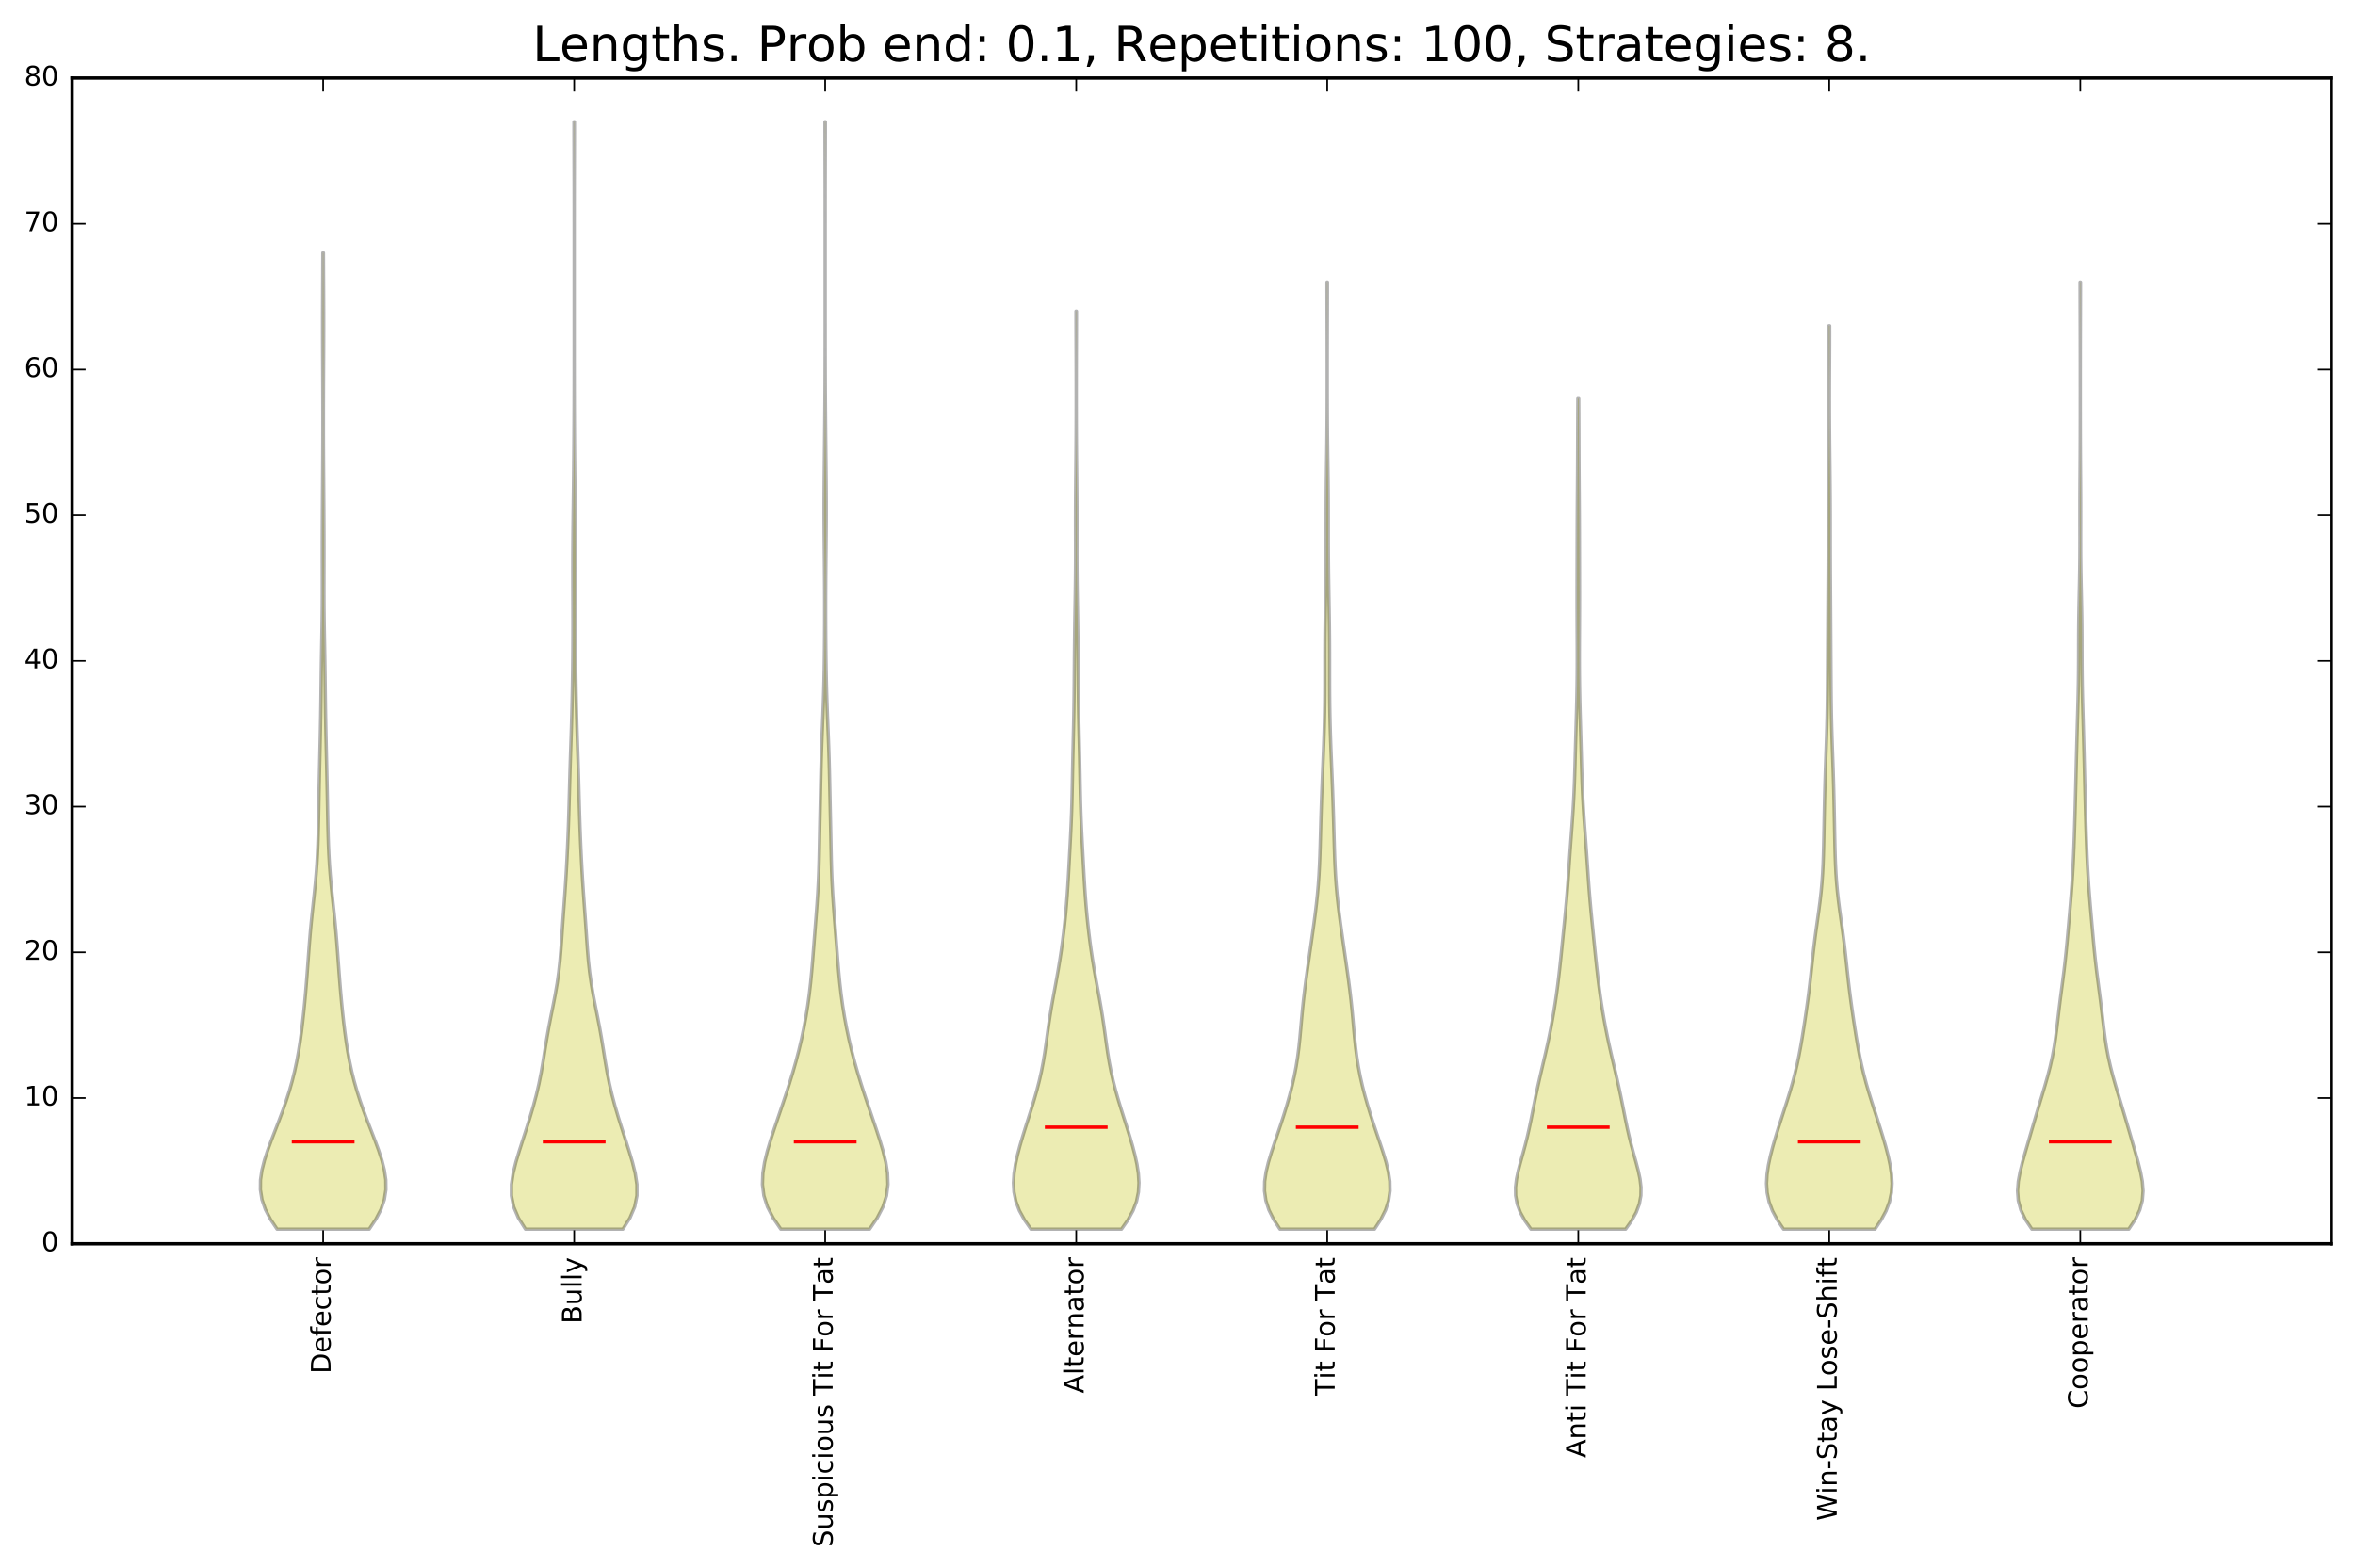 <?xml version="1.0" encoding="utf-8" standalone="no"?>
<!DOCTYPE svg PUBLIC "-//W3C//DTD SVG 1.1//EN"
  "http://www.w3.org/Graphics/SVG/1.1/DTD/svg11.dtd">
<!-- Created with matplotlib (http://matplotlib.org/) -->
<svg height="465pt" version="1.1" viewBox="0 0 698 465" width="698pt" xmlns="http://www.w3.org/2000/svg" xmlns:xlink="http://www.w3.org/1999/xlink">
 <defs>
  <style type="text/css">
*{stroke-linecap:butt;stroke-linejoin:round;stroke-miterlimit:100000;}
  </style>
 </defs>
 <g id="figure_1">
  <g id="patch_1">
   <path d="M 0 465.868 
L 698.18 465.868 
L 698.18 0 
L 0 0 
z
" style="fill:#ffffff;"/>
  </g>
  <g id="axes_1">
   <g id="patch_2">
    <path d="M 21.38 368.742 
L 690.98 368.742 
L 690.98 23.142 
L 21.38 23.142 
z
" style="fill:#ffffff;"/>
   </g>
   <g id="PolyCollection_1">
    <defs>
     <path d="M 109.431 -101.446 
L 82.129 -101.446 
L 80.176 -104.37 
L 78.652 -107.294 
L 77.647 -110.217 
L 77.18 -113.141 
L 77.208 -116.064 
L 77.644 -118.988 
L 78.387 -121.912 
L 79.338 -124.835 
L 80.414 -127.759 
L 81.545 -130.683 
L 82.681 -133.606 
L 83.779 -136.53 
L 84.809 -139.454 
L 85.748 -142.377 
L 86.584 -145.301 
L 87.313 -148.224 
L 87.941 -151.148 
L 88.48 -154.072 
L 88.944 -156.995 
L 89.347 -159.919 
L 89.704 -162.843 
L 90.024 -165.766 
L 90.315 -168.69 
L 90.581 -171.614 
L 90.826 -174.537 
L 91.053 -177.461 
L 91.269 -180.384 
L 91.483 -183.308 
L 91.706 -186.232 
L 91.95 -189.155 
L 92.22 -192.079 
L 92.517 -195.003 
L 92.83 -197.926 
L 93.143 -200.85 
L 93.439 -203.774 
L 93.7 -206.697 
L 93.917 -209.621 
L 94.087 -212.544 
L 94.215 -215.468 
L 94.309 -218.392 
L 94.381 -221.315 
L 94.441 -224.239 
L 94.496 -227.163 
L 94.552 -230.086 
L 94.61 -233.01 
L 94.672 -235.934 
L 94.737 -238.857 
L 94.804 -241.781 
L 94.871 -244.704 
L 94.937 -247.628 
L 94.997 -250.552 
L 95.051 -253.475 
L 95.097 -256.399 
L 95.137 -259.323 
L 95.172 -262.246 
L 95.207 -265.17 
L 95.247 -268.094 
L 95.293 -271.017 
L 95.344 -273.941 
L 95.397 -276.864 
L 95.446 -279.788 
L 95.488 -282.712 
L 95.517 -285.635 
L 95.534 -288.559 
L 95.539 -291.483 
L 95.537 -294.406 
L 95.532 -297.33 
L 95.527 -300.254 
L 95.526 -303.177 
L 95.53 -306.101 
L 95.54 -309.024 
L 95.554 -311.948 
L 95.57 -314.872 
L 95.589 -317.795 
L 95.609 -320.719 
L 95.629 -323.643 
L 95.648 -326.566 
L 95.666 -329.49 
L 95.681 -332.414 
L 95.693 -335.337 
L 95.699 -338.261 
L 95.701 -341.184 
L 95.698 -344.108 
L 95.692 -347.032 
L 95.683 -349.955 
L 95.671 -352.879 
L 95.657 -355.803 
L 95.643 -358.726 
L 95.629 -361.65 
L 95.618 -364.574 
L 95.612 -367.497 
L 95.611 -370.421 
L 95.616 -373.344 
L 95.627 -376.268 
L 95.64 -379.192 
L 95.655 -382.115 
L 95.67 -385.039 
L 95.684 -387.963 
L 95.698 -390.886 
L 95.862 -390.886 
L 95.862 -390.886 
L 95.876 -387.963 
L 95.89 -385.039 
L 95.905 -382.115 
L 95.92 -379.192 
L 95.933 -376.268 
L 95.944 -373.344 
L 95.949 -370.421 
L 95.948 -367.497 
L 95.942 -364.574 
L 95.931 -361.65 
L 95.917 -358.726 
L 95.903 -355.803 
L 95.889 -352.879 
L 95.877 -349.955 
L 95.868 -347.032 
L 95.862 -344.108 
L 95.859 -341.184 
L 95.861 -338.261 
L 95.867 -335.337 
L 95.879 -332.414 
L 95.894 -329.49 
L 95.912 -326.566 
L 95.931 -323.643 
L 95.951 -320.719 
L 95.971 -317.795 
L 95.99 -314.872 
L 96.006 -311.948 
L 96.02 -309.024 
L 96.03 -306.101 
L 96.034 -303.177 
L 96.033 -300.254 
L 96.028 -297.33 
L 96.023 -294.406 
L 96.021 -291.483 
L 96.026 -288.559 
L 96.043 -285.635 
L 96.072 -282.712 
L 96.114 -279.788 
L 96.163 -276.864 
L 96.216 -273.941 
L 96.267 -271.017 
L 96.313 -268.094 
L 96.353 -265.17 
L 96.388 -262.246 
L 96.423 -259.323 
L 96.463 -256.399 
L 96.509 -253.475 
L 96.563 -250.552 
L 96.623 -247.628 
L 96.689 -244.704 
L 96.756 -241.781 
L 96.823 -238.857 
L 96.888 -235.934 
L 96.95 -233.01 
L 97.008 -230.086 
L 97.064 -227.163 
L 97.119 -224.239 
L 97.179 -221.315 
L 97.251 -218.392 
L 97.345 -215.468 
L 97.473 -212.544 
L 97.643 -209.621 
L 97.86 -206.697 
L 98.121 -203.774 
L 98.417 -200.85 
L 98.73 -197.926 
L 99.043 -195.003 
L 99.34 -192.079 
L 99.61 -189.155 
L 99.854 -186.232 
L 100.077 -183.308 
L 100.291 -180.384 
L 100.507 -177.461 
L 100.734 -174.537 
L 100.979 -171.614 
L 101.245 -168.69 
L 101.536 -165.766 
L 101.856 -162.843 
L 102.213 -159.919 
L 102.616 -156.995 
L 103.08 -154.072 
L 103.619 -151.148 
L 104.247 -148.224 
L 104.976 -145.301 
L 105.812 -142.377 
L 106.751 -139.454 
L 107.781 -136.53 
L 108.879 -133.606 
L 110.015 -130.683 
L 111.146 -127.759 
L 112.222 -124.835 
L 113.173 -121.912 
L 113.916 -118.988 
L 114.352 -116.064 
L 114.38 -113.141 
L 113.913 -110.217 
L 112.908 -107.294 
L 111.384 -104.37 
L 109.431 -101.446 
z
" id="m2fe6107830" style="stroke:#000000;stroke-opacity:0.3;"/>
    </defs>
    <g clip-path="url(#p86577ec7e8)">
     <use style="fill:#bfbf00;fill-opacity:0.3;stroke:#000000;stroke-opacity:0.3;" x="0.0" xlink:href="#m2fe6107830" y="465.868"/>
    </g>
   </g>
   <g id="PolyCollection_2">
    <defs>
     <path d="M 184.604 -101.446 
L 155.756 -101.446 
L 153.657 -104.763 
L 152.245 -108.079 
L 151.58 -111.395 
L 151.583 -114.712 
L 152.088 -118.028 
L 152.914 -121.344 
L 153.91 -124.661 
L 154.975 -127.977 
L 156.049 -131.294 
L 157.092 -134.61 
L 158.073 -137.926 
L 158.96 -141.243 
L 159.734 -144.559 
L 160.394 -147.875 
L 160.965 -151.192 
L 161.494 -154.508 
L 162.035 -157.824 
L 162.623 -161.141 
L 163.266 -164.457 
L 163.933 -167.774 
L 164.576 -171.09 
L 165.144 -174.406 
L 165.608 -177.723 
L 165.967 -181.039 
L 166.247 -184.355 
L 166.483 -187.672 
L 166.708 -190.988 
L 166.942 -194.304 
L 167.184 -197.621 
L 167.423 -200.937 
L 167.647 -204.254 
L 167.848 -207.57 
L 168.027 -210.886 
L 168.188 -214.203 
L 168.333 -217.519 
L 168.462 -220.835 
L 168.575 -224.152 
L 168.672 -227.468 
L 168.761 -230.784 
L 168.849 -234.101 
L 168.944 -237.417 
L 169.048 -240.734 
L 169.158 -244.05 
L 169.268 -247.366 
L 169.372 -250.683 
L 169.464 -253.999 
L 169.545 -257.315 
L 169.614 -260.632 
L 169.672 -263.948 
L 169.719 -267.264 
L 169.755 -270.581 
L 169.779 -273.897 
L 169.793 -277.214 
L 169.798 -280.53 
L 169.795 -283.846 
L 169.787 -287.163 
L 169.778 -290.479 
L 169.77 -293.795 
L 169.766 -297.112 
L 169.77 -300.428 
L 169.784 -303.744 
L 169.807 -307.061 
L 169.839 -310.377 
L 169.877 -313.694 
L 169.918 -317.01 
L 169.959 -320.326 
L 169.997 -323.643 
L 170.031 -326.959 
L 170.061 -330.275 
L 170.088 -333.592 
L 170.111 -336.908 
L 170.131 -340.224 
L 170.147 -343.541 
L 170.159 -346.857 
L 170.168 -350.174 
L 170.173 -353.49 
L 170.177 -356.806 
L 170.179 -360.123 
L 170.179 -363.439 
L 170.18 -366.755 
L 170.18 -370.072 
L 170.18 -373.388 
L 170.18 -376.704 
L 170.18 -380.021 
L 170.18 -383.337 
L 170.18 -386.654 
L 170.18 -389.97 
L 170.18 -393.286 
L 170.179 -396.603 
L 170.179 -399.919 
L 170.177 -403.235 
L 170.174 -406.552 
L 170.169 -409.868 
L 170.162 -413.184 
L 170.152 -416.501 
L 170.142 -419.817 
L 170.132 -423.134 
L 170.125 -426.45 
L 170.123 -429.766 
L 170.237 -429.766 
L 170.237 -429.766 
L 170.235 -426.45 
L 170.228 -423.134 
L 170.218 -419.817 
L 170.208 -416.501 
L 170.198 -413.184 
L 170.191 -409.868 
L 170.186 -406.552 
L 170.183 -403.235 
L 170.181 -399.919 
L 170.181 -396.603 
L 170.18 -393.286 
L 170.18 -389.97 
L 170.18 -386.654 
L 170.18 -383.337 
L 170.18 -380.021 
L 170.18 -376.704 
L 170.18 -373.388 
L 170.18 -370.072 
L 170.18 -366.755 
L 170.181 -363.439 
L 170.181 -360.123 
L 170.183 -356.806 
L 170.187 -353.49 
L 170.192 -350.174 
L 170.201 -346.857 
L 170.213 -343.541 
L 170.229 -340.224 
L 170.249 -336.908 
L 170.272 -333.592 
L 170.299 -330.275 
L 170.329 -326.959 
L 170.363 -323.643 
L 170.401 -320.326 
L 170.442 -317.01 
L 170.483 -313.694 
L 170.521 -310.377 
L 170.553 -307.061 
L 170.576 -303.744 
L 170.59 -300.428 
L 170.594 -297.112 
L 170.59 -293.795 
L 170.582 -290.479 
L 170.573 -287.163 
L 170.565 -283.846 
L 170.562 -280.53 
L 170.567 -277.214 
L 170.581 -273.897 
L 170.605 -270.581 
L 170.641 -267.264 
L 170.688 -263.948 
L 170.746 -260.632 
L 170.815 -257.315 
L 170.896 -253.999 
L 170.988 -250.683 
L 171.092 -247.366 
L 171.202 -244.05 
L 171.312 -240.734 
L 171.416 -237.417 
L 171.511 -234.101 
L 171.599 -230.784 
L 171.688 -227.468 
L 171.785 -224.152 
L 171.898 -220.835 
L 172.027 -217.519 
L 172.172 -214.203 
L 172.333 -210.886 
L 172.512 -207.57 
L 172.713 -204.254 
L 172.937 -200.937 
L 173.176 -197.621 
L 173.418 -194.304 
L 173.652 -190.988 
L 173.877 -187.672 
L 174.113 -184.355 
L 174.393 -181.039 
L 174.752 -177.723 
L 175.216 -174.406 
L 175.784 -171.09 
L 176.427 -167.774 
L 177.094 -164.457 
L 177.737 -161.141 
L 178.325 -157.824 
L 178.866 -154.508 
L 179.395 -151.192 
L 179.966 -147.875 
L 180.626 -144.559 
L 181.4 -141.243 
L 182.287 -137.926 
L 183.268 -134.61 
L 184.311 -131.294 
L 185.385 -127.977 
L 186.45 -124.661 
L 187.446 -121.344 
L 188.272 -118.028 
L 188.777 -114.712 
L 188.78 -111.395 
L 188.115 -108.079 
L 186.703 -104.763 
L 184.604 -101.446 
z
" id="mce55488d89" style="stroke:#000000;stroke-opacity:0.3;"/>
    </defs>
    <g clip-path="url(#p86577ec7e8)">
     <use style="fill:#bfbf00;fill-opacity:0.3;stroke:#000000;stroke-opacity:0.3;" x="0.0" xlink:href="#mce55488d89" y="465.868"/>
    </g>
   </g>
   <g id="PolyCollection_3">
    <defs>
     <path d="M 257.729 -101.446 
L 231.431 -101.446 
L 229.17 -104.763 
L 227.459 -108.079 
L 226.401 -111.395 
L 225.98 -114.712 
L 226.099 -118.028 
L 226.627 -121.344 
L 227.44 -124.661 
L 228.429 -127.977 
L 229.515 -131.294 
L 230.642 -134.61 
L 231.772 -137.926 
L 232.882 -141.243 
L 233.953 -144.559 
L 234.968 -147.875 
L 235.914 -151.192 
L 236.78 -154.508 
L 237.562 -157.824 
L 238.26 -161.141 
L 238.874 -164.457 
L 239.408 -167.774 
L 239.862 -171.09 
L 240.245 -174.406 
L 240.568 -177.723 
L 240.851 -181.039 
L 241.112 -184.355 
L 241.369 -187.672 
L 241.629 -190.988 
L 241.89 -194.304 
L 242.139 -197.621 
L 242.36 -200.937 
L 242.54 -204.254 
L 242.675 -207.57 
L 242.77 -210.886 
L 242.842 -214.203 
L 242.905 -217.519 
L 242.971 -220.835 
L 243.043 -224.152 
L 243.116 -227.468 
L 243.187 -230.784 
L 243.256 -234.101 
L 243.33 -237.417 
L 243.416 -240.734 
L 243.522 -244.05 
L 243.645 -247.366 
L 243.78 -250.683 
L 243.914 -253.999 
L 244.037 -257.315 
L 244.142 -260.632 
L 244.227 -263.948 
L 244.292 -267.264 
L 244.343 -270.581 
L 244.38 -273.897 
L 244.408 -277.214 
L 244.426 -280.53 
L 244.434 -283.846 
L 244.434 -287.163 
L 244.425 -290.479 
L 244.407 -293.795 
L 244.382 -297.112 
L 244.352 -300.428 
L 244.319 -303.744 
L 244.288 -307.061 
L 244.265 -310.377 
L 244.253 -313.694 
L 244.254 -317.01 
L 244.27 -320.326 
L 244.295 -323.643 
L 244.328 -326.959 
L 244.363 -330.275 
L 244.397 -333.592 
L 244.43 -336.908 
L 244.46 -340.224 
L 244.488 -343.541 
L 244.513 -346.857 
L 244.535 -350.174 
L 244.551 -353.49 
L 244.563 -356.806 
L 244.571 -360.123 
L 244.575 -363.439 
L 244.578 -366.755 
L 244.579 -370.072 
L 244.58 -373.388 
L 244.58 -376.704 
L 244.58 -380.021 
L 244.58 -383.337 
L 244.58 -386.654 
L 244.58 -389.97 
L 244.58 -393.286 
L 244.58 -396.603 
L 244.579 -399.919 
L 244.577 -403.235 
L 244.575 -406.552 
L 244.57 -409.868 
L 244.563 -413.184 
L 244.554 -416.501 
L 244.544 -419.817 
L 244.534 -423.134 
L 244.527 -426.45 
L 244.524 -429.766 
L 244.636 -429.766 
L 244.636 -429.766 
L 244.633 -426.45 
L 244.626 -423.134 
L 244.616 -419.817 
L 244.606 -416.501 
L 244.597 -413.184 
L 244.59 -409.868 
L 244.585 -406.552 
L 244.583 -403.235 
L 244.581 -399.919 
L 244.58 -396.603 
L 244.58 -393.286 
L 244.58 -389.97 
L 244.58 -386.654 
L 244.58 -383.337 
L 244.58 -380.021 
L 244.58 -376.704 
L 244.58 -373.388 
L 244.581 -370.072 
L 244.582 -366.755 
L 244.585 -363.439 
L 244.589 -360.123 
L 244.597 -356.806 
L 244.609 -353.49 
L 244.625 -350.174 
L 244.647 -346.857 
L 244.672 -343.541 
L 244.7 -340.224 
L 244.73 -336.908 
L 244.763 -333.592 
L 244.797 -330.275 
L 244.832 -326.959 
L 244.865 -323.643 
L 244.89 -320.326 
L 244.906 -317.01 
L 244.907 -313.694 
L 244.895 -310.377 
L 244.872 -307.061 
L 244.841 -303.744 
L 244.808 -300.428 
L 244.778 -297.112 
L 244.753 -293.795 
L 244.735 -290.479 
L 244.726 -287.163 
L 244.726 -283.846 
L 244.734 -280.53 
L 244.752 -277.214 
L 244.78 -273.897 
L 244.817 -270.581 
L 244.868 -267.264 
L 244.933 -263.948 
L 245.018 -260.632 
L 245.123 -257.315 
L 245.246 -253.999 
L 245.38 -250.683 
L 245.515 -247.366 
L 245.638 -244.05 
L 245.744 -240.734 
L 245.83 -237.417 
L 245.904 -234.101 
L 245.973 -230.784 
L 246.044 -227.468 
L 246.117 -224.152 
L 246.189 -220.835 
L 246.255 -217.519 
L 246.318 -214.203 
L 246.39 -210.886 
L 246.485 -207.57 
L 246.62 -204.254 
L 246.8 -200.937 
L 247.021 -197.621 
L 247.27 -194.304 
L 247.531 -190.988 
L 247.791 -187.672 
L 248.048 -184.355 
L 248.309 -181.039 
L 248.592 -177.723 
L 248.915 -174.406 
L 249.298 -171.09 
L 249.752 -167.774 
L 250.286 -164.457 
L 250.9 -161.141 
L 251.598 -157.824 
L 252.38 -154.508 
L 253.246 -151.192 
L 254.192 -147.875 
L 255.207 -144.559 
L 256.278 -141.243 
L 257.388 -137.926 
L 258.518 -134.61 
L 259.645 -131.294 
L 260.731 -127.977 
L 261.72 -124.661 
L 262.533 -121.344 
L 263.061 -118.028 
L 263.18 -114.712 
L 262.759 -111.395 
L 261.701 -108.079 
L 259.99 -104.763 
L 257.729 -101.446 
z
" id="mbb0a316aa8" style="stroke:#000000;stroke-opacity:0.3;"/>
    </defs>
    <g clip-path="url(#p86577ec7e8)">
     <use style="fill:#bfbf00;fill-opacity:0.3;stroke:#000000;stroke-opacity:0.3;" x="0.0" xlink:href="#mbb0a316aa8" y="465.868"/>
    </g>
   </g>
   <g id="PolyCollection_4">
    <defs>
     <path d="M 332.393 -101.446 
L 305.567 -101.446 
L 303.648 -104.195 
L 302.139 -106.944 
L 301.104 -109.694 
L 300.536 -112.443 
L 300.38 -115.192 
L 300.553 -117.941 
L 300.974 -120.69 
L 301.573 -123.439 
L 302.298 -126.188 
L 303.106 -128.937 
L 303.963 -131.686 
L 304.84 -134.435 
L 305.709 -137.184 
L 306.546 -139.934 
L 307.328 -142.683 
L 308.035 -145.432 
L 308.656 -148.181 
L 309.187 -150.93 
L 309.64 -153.679 
L 310.038 -156.428 
L 310.413 -159.177 
L 310.797 -161.926 
L 311.211 -164.675 
L 311.665 -167.424 
L 312.153 -170.174 
L 312.661 -172.923 
L 313.167 -175.672 
L 313.653 -178.421 
L 314.109 -181.17 
L 314.527 -183.919 
L 314.907 -186.668 
L 315.251 -189.417 
L 315.561 -192.166 
L 315.838 -194.915 
L 316.082 -197.664 
L 316.296 -200.414 
L 316.483 -203.163 
L 316.65 -205.912 
L 316.805 -208.661 
L 316.954 -211.41 
L 317.102 -214.159 
L 317.247 -216.908 
L 317.384 -219.657 
L 317.508 -222.406 
L 317.612 -225.155 
L 317.697 -227.904 
L 317.765 -230.654 
L 317.821 -233.403 
L 317.873 -236.152 
L 317.926 -238.901 
L 317.983 -241.65 
L 318.046 -244.399 
L 318.111 -247.148 
L 318.175 -249.897 
L 318.233 -252.646 
L 318.282 -255.395 
L 318.322 -258.144 
L 318.353 -260.894 
L 318.378 -263.643 
L 318.4 -266.392 
L 318.422 -269.141 
L 318.445 -271.89 
L 318.471 -274.639 
L 318.501 -277.388 
L 318.536 -280.137 
L 318.576 -282.886 
L 318.621 -285.635 
L 318.666 -288.384 
L 318.708 -291.134 
L 318.743 -293.883 
L 318.768 -296.632 
L 318.782 -299.381 
L 318.785 -302.13 
L 318.783 -304.879 
L 318.778 -307.628 
L 318.774 -310.377 
L 318.775 -313.126 
L 318.781 -315.875 
L 318.795 -318.624 
L 318.815 -321.374 
L 318.839 -324.123 
L 318.865 -326.872 
L 318.892 -329.621 
L 318.916 -332.37 
L 318.936 -335.119 
L 318.951 -337.868 
L 318.962 -340.617 
L 318.969 -343.366 
L 318.973 -346.115 
L 318.974 -348.864 
L 318.972 -351.614 
L 318.969 -354.363 
L 318.963 -357.112 
L 318.955 -359.861 
L 318.945 -362.61 
L 318.935 -365.359 
L 318.926 -368.108 
L 318.92 -370.857 
L 318.918 -373.606 
L 319.042 -373.606 
L 319.042 -373.606 
L 319.04 -370.857 
L 319.034 -368.108 
L 319.025 -365.359 
L 319.015 -362.61 
L 319.005 -359.861 
L 318.997 -357.112 
L 318.991 -354.363 
L 318.988 -351.614 
L 318.986 -348.864 
L 318.987 -346.115 
L 318.991 -343.366 
L 318.998 -340.617 
L 319.009 -337.868 
L 319.024 -335.119 
L 319.044 -332.37 
L 319.068 -329.621 
L 319.095 -326.872 
L 319.121 -324.123 
L 319.145 -321.374 
L 319.165 -318.624 
L 319.179 -315.875 
L 319.185 -313.126 
L 319.186 -310.377 
L 319.182 -307.628 
L 319.177 -304.879 
L 319.175 -302.13 
L 319.178 -299.381 
L 319.192 -296.632 
L 319.217 -293.883 
L 319.252 -291.134 
L 319.294 -288.384 
L 319.339 -285.635 
L 319.384 -282.886 
L 319.424 -280.137 
L 319.459 -277.388 
L 319.489 -274.639 
L 319.515 -271.89 
L 319.538 -269.141 
L 319.56 -266.392 
L 319.582 -263.643 
L 319.607 -260.894 
L 319.638 -258.144 
L 319.678 -255.395 
L 319.727 -252.646 
L 319.785 -249.897 
L 319.849 -247.148 
L 319.914 -244.399 
L 319.977 -241.65 
L 320.034 -238.901 
L 320.087 -236.152 
L 320.139 -233.403 
L 320.195 -230.654 
L 320.263 -227.904 
L 320.348 -225.155 
L 320.452 -222.406 
L 320.576 -219.657 
L 320.713 -216.908 
L 320.858 -214.159 
L 321.006 -211.41 
L 321.155 -208.661 
L 321.31 -205.912 
L 321.477 -203.163 
L 321.664 -200.414 
L 321.878 -197.664 
L 322.122 -194.915 
L 322.399 -192.166 
L 322.709 -189.417 
L 323.053 -186.668 
L 323.433 -183.919 
L 323.851 -181.17 
L 324.307 -178.421 
L 324.793 -175.672 
L 325.299 -172.923 
L 325.807 -170.174 
L 326.295 -167.424 
L 326.749 -164.675 
L 327.163 -161.926 
L 327.547 -159.177 
L 327.922 -156.428 
L 328.32 -153.679 
L 328.773 -150.93 
L 329.304 -148.181 
L 329.925 -145.432 
L 330.632 -142.683 
L 331.414 -139.934 
L 332.251 -137.184 
L 333.12 -134.435 
L 333.997 -131.686 
L 334.854 -128.937 
L 335.662 -126.188 
L 336.387 -123.439 
L 336.986 -120.69 
L 337.407 -117.941 
L 337.58 -115.192 
L 337.424 -112.443 
L 336.856 -109.694 
L 335.821 -106.944 
L 334.312 -104.195 
L 332.393 -101.446 
z
" id="mf9ee618ce8" style="stroke:#000000;stroke-opacity:0.3;"/>
    </defs>
    <g clip-path="url(#p86577ec7e8)">
     <use style="fill:#bfbf00;fill-opacity:0.3;stroke:#000000;stroke-opacity:0.3;" x="0.0" xlink:href="#mf9ee618ce8" y="465.868"/>
    </g>
   </g>
   <g id="PolyCollection_5">
    <defs>
     <path d="M 407.39 -101.446 
L 379.37 -101.446 
L 377.52 -104.283 
L 376.101 -107.119 
L 375.185 -109.955 
L 374.78 -112.792 
L 374.833 -115.628 
L 375.254 -118.464 
L 375.941 -121.301 
L 376.795 -124.137 
L 377.734 -126.974 
L 378.701 -129.81 
L 379.655 -132.646 
L 380.574 -135.483 
L 381.441 -138.319 
L 382.245 -141.155 
L 382.974 -143.992 
L 383.615 -146.828 
L 384.161 -149.664 
L 384.611 -152.501 
L 384.976 -155.337 
L 385.274 -158.174 
L 385.535 -161.01 
L 385.786 -163.846 
L 386.053 -166.683 
L 386.351 -169.519 
L 386.686 -172.355 
L 387.054 -175.192 
L 387.444 -178.028 
L 387.847 -180.864 
L 388.255 -183.701 
L 388.663 -186.537 
L 389.066 -189.374 
L 389.459 -192.21 
L 389.832 -195.046 
L 390.174 -197.883 
L 390.474 -200.719 
L 390.723 -203.555 
L 390.92 -206.392 
L 391.071 -209.228 
L 391.186 -212.064 
L 391.277 -214.901 
L 391.356 -217.737 
L 391.433 -220.574 
L 391.513 -223.41 
L 391.601 -226.246 
L 391.697 -229.083 
L 391.801 -231.919 
L 391.913 -234.755 
L 392.029 -237.592 
L 392.146 -240.428 
L 392.26 -243.264 
L 392.366 -246.101 
L 392.46 -248.937 
L 392.538 -251.774 
L 392.598 -254.61 
L 392.64 -257.446 
L 392.665 -260.283 
L 392.676 -263.119 
L 392.679 -265.955 
L 392.679 -268.792 
L 392.682 -271.628 
L 392.691 -274.464 
L 392.71 -277.301 
L 392.74 -280.137 
L 392.779 -282.974 
L 392.824 -285.81 
L 392.872 -288.646 
L 392.919 -291.483 
L 392.962 -294.319 
L 392.999 -297.155 
L 393.027 -299.992 
L 393.046 -302.828 
L 393.056 -305.664 
L 393.06 -308.501 
L 393.061 -311.337 
L 393.065 -314.174 
L 393.074 -317.01 
L 393.093 -319.846 
L 393.121 -322.683 
L 393.157 -325.519 
L 393.197 -328.355 
L 393.238 -331.192 
L 393.276 -334.028 
L 393.308 -336.864 
L 393.332 -339.701 
L 393.35 -342.537 
L 393.363 -345.374 
L 393.37 -348.21 
L 393.374 -351.046 
L 393.375 -353.883 
L 393.375 -356.719 
L 393.372 -359.555 
L 393.368 -362.392 
L 393.362 -365.228 
L 393.354 -368.064 
L 393.345 -370.901 
L 393.336 -373.737 
L 393.329 -376.574 
L 393.324 -379.41 
L 393.322 -382.246 
L 393.438 -382.246 
L 393.438 -382.246 
L 393.436 -379.41 
L 393.431 -376.574 
L 393.424 -373.737 
L 393.415 -370.901 
L 393.406 -368.064 
L 393.398 -365.228 
L 393.392 -362.392 
L 393.388 -359.555 
L 393.385 -356.719 
L 393.385 -353.883 
L 393.386 -351.046 
L 393.39 -348.21 
L 393.397 -345.374 
L 393.41 -342.537 
L 393.428 -339.701 
L 393.452 -336.864 
L 393.484 -334.028 
L 393.522 -331.192 
L 393.563 -328.355 
L 393.603 -325.519 
L 393.639 -322.683 
L 393.667 -319.846 
L 393.686 -317.01 
L 393.695 -314.174 
L 393.699 -311.337 
L 393.7 -308.501 
L 393.704 -305.664 
L 393.714 -302.828 
L 393.733 -299.992 
L 393.761 -297.155 
L 393.798 -294.319 
L 393.841 -291.483 
L 393.888 -288.646 
L 393.936 -285.81 
L 393.981 -282.974 
L 394.02 -280.137 
L 394.05 -277.301 
L 394.069 -274.464 
L 394.078 -271.628 
L 394.081 -268.792 
L 394.081 -265.955 
L 394.084 -263.119 
L 394.095 -260.283 
L 394.12 -257.446 
L 394.162 -254.61 
L 394.222 -251.774 
L 394.3 -248.937 
L 394.394 -246.101 
L 394.5 -243.264 
L 394.614 -240.428 
L 394.731 -237.592 
L 394.847 -234.755 
L 394.959 -231.919 
L 395.063 -229.083 
L 395.159 -226.246 
L 395.247 -223.41 
L 395.327 -220.574 
L 395.404 -217.737 
L 395.483 -214.901 
L 395.574 -212.064 
L 395.689 -209.228 
L 395.84 -206.392 
L 396.037 -203.555 
L 396.286 -200.719 
L 396.586 -197.883 
L 396.928 -195.046 
L 397.301 -192.21 
L 397.694 -189.374 
L 398.097 -186.537 
L 398.505 -183.701 
L 398.913 -180.864 
L 399.316 -178.028 
L 399.706 -175.192 
L 400.074 -172.355 
L 400.409 -169.519 
L 400.707 -166.683 
L 400.974 -163.846 
L 401.225 -161.01 
L 401.486 -158.174 
L 401.784 -155.337 
L 402.149 -152.501 
L 402.599 -149.664 
L 403.145 -146.828 
L 403.786 -143.992 
L 404.515 -141.155 
L 405.319 -138.319 
L 406.186 -135.483 
L 407.105 -132.646 
L 408.059 -129.81 
L 409.026 -126.974 
L 409.965 -124.137 
L 410.819 -121.301 
L 411.506 -118.464 
L 411.927 -115.628 
L 411.98 -112.792 
L 411.575 -109.955 
L 410.659 -107.119 
L 409.24 -104.283 
L 407.39 -101.446 
z
" id="m1a7ff3df07" style="stroke:#000000;stroke-opacity:0.3;"/>
    </defs>
    <g clip-path="url(#p86577ec7e8)">
     <use style="fill:#bfbf00;fill-opacity:0.3;stroke:#000000;stroke-opacity:0.3;" x="0.0" xlink:href="#m1a7ff3df07" y="465.868"/>
    </g>
   </g>
   <g id="PolyCollection_6">
    <defs>
     <path d="M 481.808 -101.446 
L 453.752 -101.446 
L 451.985 -103.934 
L 450.602 -106.421 
L 449.676 -108.908 
L 449.216 -111.395 
L 449.18 -113.883 
L 449.48 -116.37 
L 450.011 -118.857 
L 450.667 -121.344 
L 451.362 -123.832 
L 452.036 -126.319 
L 452.66 -128.806 
L 453.226 -131.294 
L 453.748 -133.781 
L 454.244 -136.268 
L 454.739 -138.755 
L 455.248 -141.243 
L 455.782 -143.73 
L 456.341 -146.217 
L 456.92 -148.704 
L 457.505 -151.192 
L 458.084 -153.679 
L 458.643 -156.166 
L 459.173 -158.654 
L 459.671 -161.141 
L 460.133 -163.628 
L 460.561 -166.115 
L 460.957 -168.603 
L 461.321 -171.09 
L 461.656 -173.577 
L 461.965 -176.064 
L 462.251 -178.552 
L 462.519 -181.039 
L 462.777 -183.526 
L 463.028 -186.014 
L 463.279 -188.501 
L 463.53 -190.988 
L 463.777 -193.475 
L 464.018 -195.963 
L 464.245 -198.45 
L 464.455 -200.937 
L 464.649 -203.424 
L 464.829 -205.912 
L 465.001 -208.399 
L 465.173 -210.886 
L 465.348 -213.374 
L 465.529 -215.861 
L 465.714 -218.348 
L 465.899 -220.835 
L 466.077 -223.323 
L 466.241 -225.81 
L 466.387 -228.297 
L 466.512 -230.784 
L 466.617 -233.272 
L 466.705 -235.759 
L 466.781 -238.246 
L 466.85 -240.734 
L 466.917 -243.221 
L 466.986 -245.708 
L 467.056 -248.195 
L 467.129 -250.683 
L 467.2 -253.17 
L 467.267 -255.657 
L 467.327 -258.144 
L 467.378 -260.632 
L 467.417 -263.119 
L 467.445 -265.606 
L 467.461 -268.094 
L 467.467 -270.581 
L 467.465 -273.068 
L 467.456 -275.555 
L 467.445 -278.043 
L 467.433 -280.53 
L 467.423 -283.017 
L 467.416 -285.504 
L 467.413 -287.992 
L 467.413 -290.479 
L 467.417 -292.966 
L 467.422 -295.454 
L 467.428 -297.941 
L 467.434 -300.428 
L 467.44 -302.915 
L 467.446 -305.403 
L 467.453 -307.89 
L 467.462 -310.377 
L 467.474 -312.864 
L 467.488 -315.352 
L 467.504 -317.839 
L 467.522 -320.326 
L 467.539 -322.814 
L 467.555 -325.301 
L 467.57 -327.788 
L 467.582 -330.275 
L 467.591 -332.763 
L 467.6 -335.25 
L 467.608 -337.737 
L 467.617 -340.224 
L 467.627 -342.712 
L 467.64 -345.199 
L 467.656 -347.686 
L 467.904 -347.686 
L 467.904 -347.686 
L 467.92 -345.199 
L 467.933 -342.712 
L 467.943 -340.224 
L 467.952 -337.737 
L 467.96 -335.25 
L 467.969 -332.763 
L 467.978 -330.275 
L 467.99 -327.788 
L 468.005 -325.301 
L 468.021 -322.814 
L 468.038 -320.326 
L 468.056 -317.839 
L 468.072 -315.352 
L 468.086 -312.864 
L 468.098 -310.377 
L 468.107 -307.89 
L 468.114 -305.403 
L 468.12 -302.915 
L 468.126 -300.428 
L 468.132 -297.941 
L 468.138 -295.454 
L 468.143 -292.966 
L 468.147 -290.479 
L 468.147 -287.992 
L 468.144 -285.504 
L 468.137 -283.017 
L 468.127 -280.53 
L 468.115 -278.043 
L 468.104 -275.555 
L 468.095 -273.068 
L 468.093 -270.581 
L 468.099 -268.094 
L 468.115 -265.606 
L 468.143 -263.119 
L 468.182 -260.632 
L 468.233 -258.144 
L 468.293 -255.657 
L 468.36 -253.17 
L 468.431 -250.683 
L 468.504 -248.195 
L 468.574 -245.708 
L 468.643 -243.221 
L 468.71 -240.734 
L 468.779 -238.246 
L 468.855 -235.759 
L 468.943 -233.272 
L 469.048 -230.784 
L 469.173 -228.297 
L 469.319 -225.81 
L 469.483 -223.323 
L 469.661 -220.835 
L 469.846 -218.348 
L 470.031 -215.861 
L 470.212 -213.374 
L 470.387 -210.886 
L 470.559 -208.399 
L 470.731 -205.912 
L 470.911 -203.424 
L 471.105 -200.937 
L 471.315 -198.45 
L 471.542 -195.963 
L 471.783 -193.475 
L 472.03 -190.988 
L 472.281 -188.501 
L 472.532 -186.014 
L 472.783 -183.526 
L 473.041 -181.039 
L 473.309 -178.552 
L 473.595 -176.064 
L 473.904 -173.577 
L 474.239 -171.09 
L 474.603 -168.603 
L 474.999 -166.115 
L 475.427 -163.628 
L 475.889 -161.141 
L 476.387 -158.654 
L 476.917 -156.166 
L 477.476 -153.679 
L 478.055 -151.192 
L 478.64 -148.704 
L 479.219 -146.217 
L 479.778 -143.73 
L 480.312 -141.243 
L 480.821 -138.755 
L 481.316 -136.268 
L 481.812 -133.781 
L 482.334 -131.294 
L 482.9 -128.806 
L 483.524 -126.319 
L 484.198 -123.832 
L 484.893 -121.344 
L 485.549 -118.857 
L 486.08 -116.37 
L 486.38 -113.883 
L 486.344 -111.395 
L 485.884 -108.908 
L 484.958 -106.421 
L 483.575 -103.934 
L 481.808 -101.446 
z
" id="m3d44daa41c" style="stroke:#000000;stroke-opacity:0.3;"/>
    </defs>
    <g clip-path="url(#p86577ec7e8)">
     <use style="fill:#bfbf00;fill-opacity:0.3;stroke:#000000;stroke-opacity:0.3;" x="0.0" xlink:href="#m3d44daa41c" y="465.868"/>
    </g>
   </g>
   <g id="PolyCollection_7">
    <defs>
     <path d="M 555.733 -101.446 
L 528.627 -101.446 
L 526.806 -104.152 
L 525.354 -106.857 
L 524.337 -109.563 
L 523.759 -112.268 
L 523.58 -114.974 
L 523.728 -117.679 
L 524.126 -120.384 
L 524.7 -123.09 
L 525.397 -125.795 
L 526.176 -128.501 
L 527.01 -131.206 
L 527.878 -133.912 
L 528.757 -136.617 
L 529.627 -139.323 
L 530.465 -142.028 
L 531.251 -144.734 
L 531.968 -147.439 
L 532.611 -150.144 
L 533.181 -152.85 
L 533.69 -155.555 
L 534.153 -158.261 
L 534.586 -160.966 
L 534.998 -163.672 
L 535.394 -166.377 
L 535.771 -169.083 
L 536.124 -171.788 
L 536.45 -174.494 
L 536.753 -177.199 
L 537.042 -179.904 
L 537.334 -182.61 
L 537.645 -185.315 
L 537.983 -188.021 
L 538.35 -190.726 
L 538.732 -193.432 
L 539.111 -196.137 
L 539.462 -198.843 
L 539.767 -201.548 
L 540.014 -204.254 
L 540.201 -206.959 
L 540.337 -209.664 
L 540.433 -212.37 
L 540.505 -215.075 
L 540.562 -217.781 
L 540.614 -220.486 
L 540.665 -223.192 
L 540.719 -225.897 
L 540.777 -228.603 
L 540.842 -231.308 
L 540.915 -234.014 
L 540.998 -236.719 
L 541.09 -239.424 
L 541.186 -242.13 
L 541.282 -244.835 
L 541.373 -247.541 
L 541.452 -250.246 
L 541.518 -252.952 
L 541.568 -255.657 
L 541.606 -258.363 
L 541.633 -261.068 
L 541.654 -263.774 
L 541.671 -266.479 
L 541.687 -269.184 
L 541.703 -271.89 
L 541.718 -274.595 
L 541.733 -277.301 
L 541.748 -280.006 
L 541.763 -282.712 
L 541.779 -285.417 
L 541.796 -288.123 
L 541.814 -290.828 
L 541.832 -293.534 
L 541.848 -296.239 
L 541.86 -298.944 
L 541.869 -301.65 
L 541.873 -304.355 
L 541.875 -307.061 
L 541.877 -309.766 
L 541.881 -312.472 
L 541.89 -315.177 
L 541.903 -317.883 
L 541.922 -320.588 
L 541.946 -323.294 
L 541.973 -325.999 
L 542.002 -328.704 
L 542.032 -331.41 
L 542.06 -334.115 
L 542.086 -336.821 
L 542.107 -339.526 
L 542.122 -342.232 
L 542.131 -344.937 
L 542.134 -347.643 
L 542.13 -350.348 
L 542.121 -353.054 
L 542.108 -355.759 
L 542.093 -358.464 
L 542.079 -361.17 
L 542.069 -363.875 
L 542.065 -366.581 
L 542.067 -369.286 
L 542.293 -369.286 
L 542.293 -369.286 
L 542.295 -366.581 
L 542.291 -363.875 
L 542.281 -361.17 
L 542.267 -358.464 
L 542.252 -355.759 
L 542.239 -353.054 
L 542.23 -350.348 
L 542.226 -347.643 
L 542.229 -344.937 
L 542.238 -342.232 
L 542.253 -339.526 
L 542.274 -336.821 
L 542.3 -334.115 
L 542.328 -331.41 
L 542.358 -328.704 
L 542.387 -325.999 
L 542.414 -323.294 
L 542.438 -320.588 
L 542.457 -317.883 
L 542.47 -315.177 
L 542.479 -312.472 
L 542.483 -309.766 
L 542.485 -307.061 
L 542.487 -304.355 
L 542.491 -301.65 
L 542.5 -298.944 
L 542.512 -296.239 
L 542.528 -293.534 
L 542.546 -290.828 
L 542.564 -288.123 
L 542.581 -285.417 
L 542.597 -282.712 
L 542.612 -280.006 
L 542.627 -277.301 
L 542.642 -274.595 
L 542.657 -271.89 
L 542.673 -269.184 
L 542.689 -266.479 
L 542.706 -263.774 
L 542.727 -261.068 
L 542.754 -258.363 
L 542.792 -255.657 
L 542.842 -252.952 
L 542.908 -250.246 
L 542.987 -247.541 
L 543.078 -244.835 
L 543.174 -242.13 
L 543.27 -239.424 
L 543.362 -236.719 
L 543.445 -234.014 
L 543.518 -231.308 
L 543.583 -228.603 
L 543.641 -225.897 
L 543.695 -223.192 
L 543.746 -220.486 
L 543.798 -217.781 
L 543.855 -215.075 
L 543.927 -212.37 
L 544.023 -209.664 
L 544.159 -206.959 
L 544.346 -204.254 
L 544.593 -201.548 
L 544.898 -198.843 
L 545.249 -196.137 
L 545.628 -193.432 
L 546.01 -190.726 
L 546.377 -188.021 
L 546.715 -185.315 
L 547.026 -182.61 
L 547.318 -179.904 
L 547.607 -177.199 
L 547.91 -174.494 
L 548.236 -171.788 
L 548.589 -169.083 
L 548.966 -166.377 
L 549.362 -163.672 
L 549.774 -160.966 
L 550.207 -158.261 
L 550.67 -155.555 
L 551.179 -152.85 
L 551.749 -150.144 
L 552.392 -147.439 
L 553.109 -144.734 
L 553.895 -142.028 
L 554.733 -139.323 
L 555.603 -136.617 
L 556.482 -133.912 
L 557.35 -131.206 
L 558.184 -128.501 
L 558.963 -125.795 
L 559.66 -123.09 
L 560.234 -120.384 
L 560.632 -117.679 
L 560.78 -114.974 
L 560.601 -112.268 
L 560.023 -109.563 
L 559.006 -106.857 
L 557.554 -104.152 
L 555.733 -101.446 
z
" id="ma2585550b8" style="stroke:#000000;stroke-opacity:0.3;"/>
    </defs>
    <g clip-path="url(#p86577ec7e8)">
     <use style="fill:#bfbf00;fill-opacity:0.3;stroke:#000000;stroke-opacity:0.3;" x="0.0" xlink:href="#ma2585550b8" y="465.868"/>
    </g>
   </g>
   <g id="PolyCollection_8">
    <defs>
     <path d="M 630.937 -101.446 
L 602.223 -101.446 
L 600.325 -104.283 
L 598.965 -107.119 
L 598.197 -109.955 
L 597.98 -112.792 
L 598.205 -115.628 
L 598.735 -118.464 
L 599.442 -121.301 
L 600.234 -124.137 
L 601.054 -126.974 
L 601.879 -129.81 
L 602.708 -132.646 
L 603.546 -135.483 
L 604.397 -138.319 
L 605.255 -141.155 
L 606.1 -143.992 
L 606.906 -146.828 
L 607.639 -149.664 
L 608.276 -152.501 
L 608.808 -155.337 
L 609.244 -158.174 
L 609.613 -161.01 
L 609.949 -163.846 
L 610.284 -166.683 
L 610.636 -169.519 
L 611.006 -172.355 
L 611.38 -175.192 
L 611.741 -178.028 
L 612.073 -180.864 
L 612.373 -183.701 
L 612.646 -186.537 
L 612.903 -189.374 
L 613.155 -192.21 
L 613.405 -195.046 
L 613.651 -197.883 
L 613.884 -200.719 
L 614.098 -203.555 
L 614.285 -206.392 
L 614.445 -209.228 
L 614.581 -212.064 
L 614.698 -214.901 
L 614.8 -217.737 
L 614.893 -220.574 
L 614.978 -223.41 
L 615.058 -226.246 
L 615.134 -229.083 
L 615.207 -231.919 
L 615.278 -234.755 
L 615.348 -237.592 
L 615.418 -240.428 
L 615.49 -243.264 
L 615.564 -246.101 
L 615.641 -248.937 
L 615.721 -251.774 
L 615.802 -254.61 
L 615.88 -257.446 
L 615.949 -260.283 
L 616.004 -263.119 
L 616.043 -265.955 
L 616.065 -268.792 
L 616.076 -271.628 
L 616.081 -274.464 
L 616.089 -277.301 
L 616.107 -280.137 
L 616.14 -282.974 
L 616.188 -285.81 
L 616.246 -288.646 
L 616.308 -291.483 
L 616.366 -294.319 
L 616.413 -297.155 
L 616.446 -299.992 
L 616.464 -302.828 
L 616.469 -305.664 
L 616.467 -308.501 
L 616.462 -311.337 
L 616.46 -314.174 
L 616.463 -317.01 
L 616.473 -319.846 
L 616.488 -322.683 
L 616.507 -325.519 
L 616.525 -328.355 
L 616.542 -331.192 
L 616.555 -334.028 
L 616.565 -336.864 
L 616.572 -339.701 
L 616.576 -342.537 
L 616.578 -345.374 
L 616.579 -348.21 
L 616.579 -351.046 
L 616.578 -353.883 
L 616.577 -356.719 
L 616.574 -359.555 
L 616.57 -362.392 
L 616.564 -365.228 
L 616.556 -368.064 
L 616.547 -370.901 
L 616.537 -373.737 
L 616.529 -376.574 
L 616.523 -379.41 
L 616.521 -382.246 
L 616.639 -382.246 
L 616.639 -382.246 
L 616.637 -379.41 
L 616.631 -376.574 
L 616.623 -373.737 
L 616.613 -370.901 
L 616.604 -368.064 
L 616.596 -365.228 
L 616.59 -362.392 
L 616.586 -359.555 
L 616.583 -356.719 
L 616.582 -353.883 
L 616.581 -351.046 
L 616.581 -348.21 
L 616.582 -345.374 
L 616.584 -342.537 
L 616.588 -339.701 
L 616.595 -336.864 
L 616.605 -334.028 
L 616.618 -331.192 
L 616.635 -328.355 
L 616.653 -325.519 
L 616.672 -322.683 
L 616.687 -319.846 
L 616.697 -317.01 
L 616.7 -314.174 
L 616.698 -311.337 
L 616.693 -308.501 
L 616.691 -305.664 
L 616.696 -302.828 
L 616.714 -299.992 
L 616.747 -297.155 
L 616.794 -294.319 
L 616.852 -291.483 
L 616.914 -288.646 
L 616.972 -285.81 
L 617.02 -282.974 
L 617.053 -280.137 
L 617.071 -277.301 
L 617.079 -274.464 
L 617.084 -271.628 
L 617.095 -268.792 
L 617.117 -265.955 
L 617.156 -263.119 
L 617.211 -260.283 
L 617.28 -257.446 
L 617.358 -254.61 
L 617.439 -251.774 
L 617.519 -248.937 
L 617.596 -246.101 
L 617.67 -243.264 
L 617.742 -240.428 
L 617.812 -237.592 
L 617.882 -234.755 
L 617.953 -231.919 
L 618.026 -229.083 
L 618.102 -226.246 
L 618.182 -223.41 
L 618.267 -220.574 
L 618.36 -217.737 
L 618.462 -214.901 
L 618.579 -212.064 
L 618.715 -209.228 
L 618.875 -206.392 
L 619.062 -203.555 
L 619.276 -200.719 
L 619.509 -197.883 
L 619.755 -195.046 
L 620.005 -192.21 
L 620.257 -189.374 
L 620.514 -186.537 
L 620.787 -183.701 
L 621.087 -180.864 
L 621.419 -178.028 
L 621.78 -175.192 
L 622.154 -172.355 
L 622.524 -169.519 
L 622.876 -166.683 
L 623.211 -163.846 
L 623.547 -161.01 
L 623.916 -158.174 
L 624.352 -155.337 
L 624.884 -152.501 
L 625.521 -149.664 
L 626.254 -146.828 
L 627.06 -143.992 
L 627.905 -141.155 
L 628.763 -138.319 
L 629.614 -135.483 
L 630.452 -132.646 
L 631.281 -129.81 
L 632.106 -126.974 
L 632.926 -124.137 
L 633.718 -121.301 
L 634.425 -118.464 
L 634.955 -115.628 
L 635.18 -112.792 
L 634.963 -109.955 
L 634.195 -107.119 
L 632.835 -104.283 
L 630.937 -101.446 
z
" id="m357d5bbe1d" style="stroke:#000000;stroke-opacity:0.3;"/>
    </defs>
    <g clip-path="url(#p86577ec7e8)">
     <use style="fill:#bfbf00;fill-opacity:0.3;stroke:#000000;stroke-opacity:0.3;" x="0.0" xlink:href="#m357d5bbe1d" y="465.868"/>
    </g>
   </g>
   <g id="LineCollection_1">
    <path clip-path="url(#p86577ec7e8)" d="M 86.48 338.502 
L 105.08 338.502 
" style="fill:none;stroke:#ff0000;"/>
    <path clip-path="url(#p86577ec7e8)" d="M 160.88 338.502 
L 179.48 338.502 
" style="fill:none;stroke:#ff0000;"/>
    <path clip-path="url(#p86577ec7e8)" d="M 235.28 338.502 
L 253.88 338.502 
" style="fill:none;stroke:#ff0000;"/>
    <path clip-path="url(#p86577ec7e8)" d="M 309.68 334.182 
L 328.28 334.182 
" style="fill:none;stroke:#ff0000;"/>
    <path clip-path="url(#p86577ec7e8)" d="M 384.08 334.182 
L 402.68 334.182 
" style="fill:none;stroke:#ff0000;"/>
    <path clip-path="url(#p86577ec7e8)" d="M 458.48 334.182 
L 477.08 334.182 
" style="fill:none;stroke:#ff0000;"/>
    <path clip-path="url(#p86577ec7e8)" d="M 532.88 338.502 
L 551.48 338.502 
" style="fill:none;stroke:#ff0000;"/>
    <path clip-path="url(#p86577ec7e8)" d="M 607.28 338.502 
L 625.88 338.502 
" style="fill:none;stroke:#ff0000;"/>
   </g>
   <g id="patch_3">
    <path d="M 21.38 23.142 
L 690.98 23.142 
" style="fill:none;stroke:#000000;stroke-linecap:square;stroke-linejoin:miter;"/>
   </g>
   <g id="patch_4">
    <path d="M 690.98 368.742 
L 690.98 23.142 
" style="fill:none;stroke:#000000;stroke-linecap:square;stroke-linejoin:miter;"/>
   </g>
   <g id="patch_5">
    <path d="M 21.38 368.742 
L 690.98 368.742 
" style="fill:none;stroke:#000000;stroke-linecap:square;stroke-linejoin:miter;"/>
   </g>
   <g id="patch_6">
    <path d="M 21.38 368.742 
L 21.38 23.142 
" style="fill:none;stroke:#000000;stroke-linecap:square;stroke-linejoin:miter;"/>
   </g>
   <g id="matplotlib.axis_1">
    <g id="xtick_1">
     <g id="line2d_1">
      <defs>
       <path d="M 0 0 
L 0 -4 
" id="mcef7caeb20" style="stroke:#000000;stroke-width:0.5;"/>
      </defs>
      <g>
       <use style="stroke:#000000;stroke-width:0.5;" x="95.78" xlink:href="#mcef7caeb20" y="368.742"/>
      </g>
     </g>
     <g id="line2d_2">
      <defs>
       <path d="M 0 0 
L 0 4 
" id="m523edb4939" style="stroke:#000000;stroke-width:0.5;"/>
      </defs>
      <g>
       <use style="stroke:#000000;stroke-width:0.5;" x="95.78" xlink:href="#m523edb4939" y="23.142"/>
      </g>
     </g>
     <g id="text_1">
      <!-- Defector -->
      <defs>
       <path d="M 30.609 48.391 
Q 23.391 48.391 19.188 42.75 
Q 14.984 37.109 14.984 27.297 
Q 14.984 17.484 19.156 11.844 
Q 23.344 6.203 30.609 6.203 
Q 37.797 6.203 41.984 11.859 
Q 46.188 17.531 46.188 27.297 
Q 46.188 37.016 41.984 42.703 
Q 37.797 48.391 30.609 48.391 
M 30.609 56 
Q 42.328 56 49.016 48.375 
Q 55.719 40.766 55.719 27.297 
Q 55.719 13.875 49.016 6.219 
Q 42.328 -1.422 30.609 -1.422 
Q 18.844 -1.422 12.172 6.219 
Q 5.516 13.875 5.516 27.297 
Q 5.516 40.766 12.172 48.375 
Q 18.844 56 30.609 56 
" id="BitstreamVeraSans-Roman-6f"/>
       <path d="M 19.672 64.797 
L 19.672 8.109 
L 31.594 8.109 
Q 46.688 8.109 53.688 14.938 
Q 60.688 21.781 60.688 36.531 
Q 60.688 51.172 53.688 57.984 
Q 46.688 64.797 31.594 64.797 
z
M 9.812 72.906 
L 30.078 72.906 
Q 51.266 72.906 61.172 64.094 
Q 71.094 55.281 71.094 36.531 
Q 71.094 17.672 61.125 8.828 
Q 51.172 0 30.078 0 
L 9.812 0 
z
" id="BitstreamVeraSans-Roman-44"/>
       <path d="M 56.203 29.594 
L 56.203 25.203 
L 14.891 25.203 
Q 15.484 15.922 20.484 11.062 
Q 25.484 6.203 34.422 6.203 
Q 39.594 6.203 44.453 7.469 
Q 49.312 8.734 54.109 11.281 
L 54.109 2.781 
Q 49.266 0.734 44.188 -0.344 
Q 39.109 -1.422 33.891 -1.422 
Q 20.797 -1.422 13.156 6.188 
Q 5.516 13.812 5.516 26.812 
Q 5.516 40.234 12.766 48.109 
Q 20.016 56 32.328 56 
Q 43.359 56 49.781 48.891 
Q 56.203 41.797 56.203 29.594 
M 47.219 32.234 
Q 47.125 39.594 43.094 43.984 
Q 39.062 48.391 32.422 48.391 
Q 24.906 48.391 20.391 44.141 
Q 15.875 39.891 15.188 32.172 
z
" id="BitstreamVeraSans-Roman-65"/>
       <path d="M 18.312 70.219 
L 18.312 54.688 
L 36.812 54.688 
L 36.812 47.703 
L 18.312 47.703 
L 18.312 18.016 
Q 18.312 11.328 20.141 9.422 
Q 21.969 7.516 27.594 7.516 
L 36.812 7.516 
L 36.812 0 
L 27.594 0 
Q 17.188 0 13.234 3.875 
Q 9.281 7.766 9.281 18.016 
L 9.281 47.703 
L 2.688 47.703 
L 2.688 54.688 
L 9.281 54.688 
L 9.281 70.219 
z
" id="BitstreamVeraSans-Roman-74"/>
       <path d="M 37.109 75.984 
L 37.109 68.5 
L 28.516 68.5 
Q 23.688 68.5 21.797 66.547 
Q 19.922 64.594 19.922 59.516 
L 19.922 54.688 
L 34.719 54.688 
L 34.719 47.703 
L 19.922 47.703 
L 19.922 0 
L 10.891 0 
L 10.891 47.703 
L 2.297 47.703 
L 2.297 54.688 
L 10.891 54.688 
L 10.891 58.5 
Q 10.891 67.625 15.141 71.797 
Q 19.391 75.984 28.609 75.984 
z
" id="BitstreamVeraSans-Roman-66"/>
       <path d="M 41.109 46.297 
Q 39.594 47.172 37.812 47.578 
Q 36.031 48 33.891 48 
Q 26.266 48 22.188 43.047 
Q 18.109 38.094 18.109 28.812 
L 18.109 0 
L 9.078 0 
L 9.078 54.688 
L 18.109 54.688 
L 18.109 46.188 
Q 20.953 51.172 25.484 53.578 
Q 30.031 56 36.531 56 
Q 37.453 56 38.578 55.875 
Q 39.703 55.766 41.062 55.516 
z
" id="BitstreamVeraSans-Roman-72"/>
       <path d="M 48.781 52.594 
L 48.781 44.188 
Q 44.969 46.297 41.141 47.344 
Q 37.312 48.391 33.406 48.391 
Q 24.656 48.391 19.812 42.844 
Q 14.984 37.312 14.984 27.297 
Q 14.984 17.281 19.812 11.734 
Q 24.656 6.203 33.406 6.203 
Q 37.312 6.203 41.141 7.25 
Q 44.969 8.297 48.781 10.406 
L 48.781 2.094 
Q 45.016 0.344 40.984 -0.531 
Q 36.969 -1.422 32.422 -1.422 
Q 20.062 -1.422 12.781 6.344 
Q 5.516 14.109 5.516 27.297 
Q 5.516 40.672 12.859 48.328 
Q 20.219 56 33.016 56 
Q 37.156 56 41.109 55.141 
Q 45.062 54.297 48.781 52.594 
" id="BitstreamVeraSans-Roman-63"/>
      </defs>
      <g transform="translate(97.987 407.282)rotate(-90.0)scale(0.08 -0.08)">
       <use xlink:href="#BitstreamVeraSans-Roman-44"/>
       <use x="77.002" xlink:href="#BitstreamVeraSans-Roman-65"/>
       <use x="138.525" xlink:href="#BitstreamVeraSans-Roman-66"/>
       <use x="173.73" xlink:href="#BitstreamVeraSans-Roman-65"/>
       <use x="235.254" xlink:href="#BitstreamVeraSans-Roman-63"/>
       <use x="290.234" xlink:href="#BitstreamVeraSans-Roman-74"/>
       <use x="329.443" xlink:href="#BitstreamVeraSans-Roman-6f"/>
       <use x="390.625" xlink:href="#BitstreamVeraSans-Roman-72"/>
      </g>
     </g>
    </g>
    <g id="xtick_2">
     <g id="line2d_3">
      <g>
       <use style="stroke:#000000;stroke-width:0.5;" x="170.18" xlink:href="#mcef7caeb20" y="368.742"/>
      </g>
     </g>
     <g id="line2d_4">
      <g>
       <use style="stroke:#000000;stroke-width:0.5;" x="170.18" xlink:href="#m523edb4939" y="23.142"/>
      </g>
     </g>
     <g id="text_2">
      <!-- Bully -->
      <defs>
       <path d="M 8.5 21.578 
L 8.5 54.688 
L 17.484 54.688 
L 17.484 21.922 
Q 17.484 14.156 20.5 10.266 
Q 23.531 6.391 29.594 6.391 
Q 36.859 6.391 41.078 11.031 
Q 45.312 15.672 45.312 23.688 
L 45.312 54.688 
L 54.297 54.688 
L 54.297 0 
L 45.312 0 
L 45.312 8.406 
Q 42.047 3.422 37.719 1 
Q 33.406 -1.422 27.688 -1.422 
Q 18.266 -1.422 13.375 4.438 
Q 8.5 10.297 8.5 21.578 
" id="BitstreamVeraSans-Roman-75"/>
       <path d="M 19.672 34.812 
L 19.672 8.109 
L 35.5 8.109 
Q 43.453 8.109 47.281 11.406 
Q 51.125 14.703 51.125 21.484 
Q 51.125 28.328 47.281 31.562 
Q 43.453 34.812 35.5 34.812 
z
M 19.672 64.797 
L 19.672 42.828 
L 34.281 42.828 
Q 41.5 42.828 45.031 45.531 
Q 48.578 48.25 48.578 53.812 
Q 48.578 59.328 45.031 62.062 
Q 41.5 64.797 34.281 64.797 
z
M 9.812 72.906 
L 35.016 72.906 
Q 46.297 72.906 52.391 68.219 
Q 58.5 63.531 58.5 54.891 
Q 58.5 48.188 55.375 44.234 
Q 52.25 40.281 46.188 39.312 
Q 53.469 37.75 57.5 32.781 
Q 61.531 27.828 61.531 20.406 
Q 61.531 10.641 54.891 5.312 
Q 48.25 0 35.984 0 
L 9.812 0 
z
" id="BitstreamVeraSans-Roman-42"/>
       <path d="M 9.422 75.984 
L 18.406 75.984 
L 18.406 0 
L 9.422 0 
z
" id="BitstreamVeraSans-Roman-6c"/>
       <path d="M 32.172 -5.078 
Q 28.375 -14.844 24.75 -17.812 
Q 21.141 -20.797 15.094 -20.797 
L 7.906 -20.797 
L 7.906 -13.281 
L 13.188 -13.281 
Q 16.891 -13.281 18.938 -11.516 
Q 21 -9.766 23.484 -3.219 
L 25.094 0.875 
L 2.984 54.688 
L 12.5 54.688 
L 29.594 11.922 
L 46.688 54.688 
L 56.203 54.688 
z
" id="BitstreamVeraSans-Roman-79"/>
      </defs>
      <g transform="translate(172.387 392.481)rotate(-90.0)scale(0.08 -0.08)">
       <use xlink:href="#BitstreamVeraSans-Roman-42"/>
       <use x="68.604" xlink:href="#BitstreamVeraSans-Roman-75"/>
       <use x="131.982" xlink:href="#BitstreamVeraSans-Roman-6c"/>
       <use x="159.766" xlink:href="#BitstreamVeraSans-Roman-6c"/>
       <use x="187.549" xlink:href="#BitstreamVeraSans-Roman-79"/>
      </g>
     </g>
    </g>
    <g id="xtick_3">
     <g id="line2d_5">
      <g>
       <use style="stroke:#000000;stroke-width:0.5;" x="244.58" xlink:href="#mcef7caeb20" y="368.742"/>
      </g>
     </g>
     <g id="line2d_6">
      <g>
       <use style="stroke:#000000;stroke-width:0.5;" x="244.58" xlink:href="#m523edb4939" y="23.142"/>
      </g>
     </g>
     <g id="text_3">
      <!-- Suspicious Tit For Tat -->
      <defs>
       <path id="BitstreamVeraSans-Roman-20"/>
       <path d="M 9.812 72.906 
L 51.703 72.906 
L 51.703 64.594 
L 19.672 64.594 
L 19.672 43.109 
L 48.578 43.109 
L 48.578 34.812 
L 19.672 34.812 
L 19.672 0 
L 9.812 0 
z
" id="BitstreamVeraSans-Roman-46"/>
       <path d="M 53.516 70.516 
L 53.516 60.891 
Q 47.906 63.578 42.922 64.891 
Q 37.938 66.219 33.297 66.219 
Q 25.25 66.219 20.875 63.094 
Q 16.5 59.969 16.5 54.203 
Q 16.5 49.359 19.406 46.891 
Q 22.312 44.438 30.422 42.922 
L 36.375 41.703 
Q 47.406 39.594 52.656 34.297 
Q 57.906 29 57.906 20.125 
Q 57.906 9.516 50.797 4.047 
Q 43.703 -1.422 29.984 -1.422 
Q 24.812 -1.422 18.969 -0.25 
Q 13.141 0.922 6.891 3.219 
L 6.891 13.375 
Q 12.891 10.016 18.656 8.297 
Q 24.422 6.594 29.984 6.594 
Q 38.422 6.594 43.016 9.906 
Q 47.609 13.234 47.609 19.391 
Q 47.609 24.75 44.312 27.781 
Q 41.016 30.812 33.5 32.328 
L 27.484 33.5 
Q 16.453 35.688 11.516 40.375 
Q 6.594 45.062 6.594 53.422 
Q 6.594 63.094 13.406 68.656 
Q 20.219 74.219 32.172 74.219 
Q 37.312 74.219 42.625 73.281 
Q 47.953 72.359 53.516 70.516 
" id="BitstreamVeraSans-Roman-53"/>
       <path d="M -0.297 72.906 
L 61.375 72.906 
L 61.375 64.594 
L 35.5 64.594 
L 35.5 0 
L 25.594 0 
L 25.594 64.594 
L -0.297 64.594 
z
" id="BitstreamVeraSans-Roman-54"/>
       <path d="M 9.422 54.688 
L 18.406 54.688 
L 18.406 0 
L 9.422 0 
z
M 9.422 75.984 
L 18.406 75.984 
L 18.406 64.594 
L 9.422 64.594 
z
" id="BitstreamVeraSans-Roman-69"/>
       <path d="M 34.281 27.484 
Q 23.391 27.484 19.188 25 
Q 14.984 22.516 14.984 16.5 
Q 14.984 11.719 18.141 8.906 
Q 21.297 6.109 26.703 6.109 
Q 34.188 6.109 38.703 11.406 
Q 43.219 16.703 43.219 25.484 
L 43.219 27.484 
z
M 52.203 31.203 
L 52.203 0 
L 43.219 0 
L 43.219 8.297 
Q 40.141 3.328 35.547 0.953 
Q 30.953 -1.422 24.312 -1.422 
Q 15.922 -1.422 10.953 3.297 
Q 6 8.016 6 15.922 
Q 6 25.141 12.172 29.828 
Q 18.359 34.516 30.609 34.516 
L 43.219 34.516 
L 43.219 35.406 
Q 43.219 41.609 39.141 45 
Q 35.062 48.391 27.688 48.391 
Q 23 48.391 18.547 47.266 
Q 14.109 46.141 10.016 43.891 
L 10.016 52.203 
Q 14.938 54.109 19.578 55.047 
Q 24.219 56 28.609 56 
Q 40.484 56 46.344 49.844 
Q 52.203 43.703 52.203 31.203 
" id="BitstreamVeraSans-Roman-61"/>
       <path d="M 44.281 53.078 
L 44.281 44.578 
Q 40.484 46.531 36.375 47.5 
Q 32.281 48.484 27.875 48.484 
Q 21.188 48.484 17.844 46.438 
Q 14.5 44.391 14.5 40.281 
Q 14.5 37.156 16.891 35.375 
Q 19.281 33.594 26.516 31.984 
L 29.594 31.297 
Q 39.156 29.25 43.188 25.516 
Q 47.219 21.781 47.219 15.094 
Q 47.219 7.469 41.188 3.016 
Q 35.156 -1.422 24.609 -1.422 
Q 20.219 -1.422 15.453 -0.562 
Q 10.688 0.297 5.422 2 
L 5.422 11.281 
Q 10.406 8.688 15.234 7.391 
Q 20.062 6.109 24.812 6.109 
Q 31.156 6.109 34.562 8.281 
Q 37.984 10.453 37.984 14.406 
Q 37.984 18.062 35.516 20.016 
Q 33.062 21.969 24.703 23.781 
L 21.578 24.516 
Q 13.234 26.266 9.516 29.906 
Q 5.812 33.547 5.812 39.891 
Q 5.812 47.609 11.281 51.797 
Q 16.75 56 26.812 56 
Q 31.781 56 36.172 55.266 
Q 40.578 54.547 44.281 53.078 
" id="BitstreamVeraSans-Roman-73"/>
       <path d="M 18.109 8.203 
L 18.109 -20.797 
L 9.078 -20.797 
L 9.078 54.688 
L 18.109 54.688 
L 18.109 46.391 
Q 20.953 51.266 25.266 53.625 
Q 29.594 56 35.594 56 
Q 45.562 56 51.781 48.094 
Q 58.016 40.188 58.016 27.297 
Q 58.016 14.406 51.781 6.484 
Q 45.562 -1.422 35.594 -1.422 
Q 29.594 -1.422 25.266 0.953 
Q 20.953 3.328 18.109 8.203 
M 48.688 27.297 
Q 48.688 37.203 44.609 42.844 
Q 40.531 48.484 33.406 48.484 
Q 26.266 48.484 22.188 42.844 
Q 18.109 37.203 18.109 27.297 
Q 18.109 17.391 22.188 11.75 
Q 26.266 6.109 33.406 6.109 
Q 40.531 6.109 44.609 11.75 
Q 48.688 17.391 48.688 27.297 
" id="BitstreamVeraSans-Roman-70"/>
      </defs>
      <g transform="translate(246.787 458.668)rotate(-90.0)scale(0.08 -0.08)">
       <use xlink:href="#BitstreamVeraSans-Roman-53"/>
       <use x="63.477" xlink:href="#BitstreamVeraSans-Roman-75"/>
       <use x="126.855" xlink:href="#BitstreamVeraSans-Roman-73"/>
       <use x="178.955" xlink:href="#BitstreamVeraSans-Roman-70"/>
       <use x="242.432" xlink:href="#BitstreamVeraSans-Roman-69"/>
       <use x="270.215" xlink:href="#BitstreamVeraSans-Roman-63"/>
       <use x="325.195" xlink:href="#BitstreamVeraSans-Roman-69"/>
       <use x="352.979" xlink:href="#BitstreamVeraSans-Roman-6f"/>
       <use x="414.16" xlink:href="#BitstreamVeraSans-Roman-75"/>
       <use x="477.539" xlink:href="#BitstreamVeraSans-Roman-73"/>
       <use x="529.639" xlink:href="#BitstreamVeraSans-Roman-20"/>
       <use x="561.426" xlink:href="#BitstreamVeraSans-Roman-54"/>
       <use x="622.463" xlink:href="#BitstreamVeraSans-Roman-69"/>
       <use x="650.246" xlink:href="#BitstreamVeraSans-Roman-74"/>
       <use x="689.455" xlink:href="#BitstreamVeraSans-Roman-20"/>
       <use x="721.242" xlink:href="#BitstreamVeraSans-Roman-46"/>
       <use x="778.715" xlink:href="#BitstreamVeraSans-Roman-6f"/>
       <use x="839.896" xlink:href="#BitstreamVeraSans-Roman-72"/>
       <use x="881.01" xlink:href="#BitstreamVeraSans-Roman-20"/>
       <use x="912.797" xlink:href="#BitstreamVeraSans-Roman-54"/>
       <use x="973.631" xlink:href="#BitstreamVeraSans-Roman-61"/>
       <use x="1034.91" xlink:href="#BitstreamVeraSans-Roman-74"/>
      </g>
     </g>
    </g>
    <g id="xtick_4">
     <g id="line2d_7">
      <g>
       <use style="stroke:#000000;stroke-width:0.5;" x="318.98" xlink:href="#mcef7caeb20" y="368.742"/>
      </g>
     </g>
     <g id="line2d_8">
      <g>
       <use style="stroke:#000000;stroke-width:0.5;" x="318.98" xlink:href="#m523edb4939" y="23.142"/>
      </g>
     </g>
     <g id="text_4">
      <!-- Alternator -->
      <defs>
       <path d="M 54.891 33.016 
L 54.891 0 
L 45.906 0 
L 45.906 32.719 
Q 45.906 40.484 42.875 44.328 
Q 39.844 48.188 33.797 48.188 
Q 26.516 48.188 22.312 43.547 
Q 18.109 38.922 18.109 30.906 
L 18.109 0 
L 9.078 0 
L 9.078 54.688 
L 18.109 54.688 
L 18.109 46.188 
Q 21.344 51.125 25.703 53.562 
Q 30.078 56 35.797 56 
Q 45.219 56 50.047 50.172 
Q 54.891 44.344 54.891 33.016 
" id="BitstreamVeraSans-Roman-6e"/>
       <path d="M 34.188 63.188 
L 20.797 26.906 
L 47.609 26.906 
z
M 28.609 72.906 
L 39.797 72.906 
L 67.578 0 
L 57.328 0 
L 50.688 18.703 
L 17.828 18.703 
L 11.188 0 
L 0.781 0 
z
" id="BitstreamVeraSans-Roman-41"/>
      </defs>
      <g transform="translate(321.188 413.075)rotate(-90.0)scale(0.08 -0.08)">
       <use xlink:href="#BitstreamVeraSans-Roman-41"/>
       <use x="68.408" xlink:href="#BitstreamVeraSans-Roman-6c"/>
       <use x="96.191" xlink:href="#BitstreamVeraSans-Roman-74"/>
       <use x="135.4" xlink:href="#BitstreamVeraSans-Roman-65"/>
       <use x="196.924" xlink:href="#BitstreamVeraSans-Roman-72"/>
       <use x="238.021" xlink:href="#BitstreamVeraSans-Roman-6e"/>
       <use x="301.4" xlink:href="#BitstreamVeraSans-Roman-61"/>
       <use x="362.68" xlink:href="#BitstreamVeraSans-Roman-74"/>
       <use x="401.889" xlink:href="#BitstreamVeraSans-Roman-6f"/>
       <use x="463.07" xlink:href="#BitstreamVeraSans-Roman-72"/>
      </g>
     </g>
    </g>
    <g id="xtick_5">
     <g id="line2d_9">
      <g>
       <use style="stroke:#000000;stroke-width:0.5;" x="393.38" xlink:href="#mcef7caeb20" y="368.742"/>
      </g>
     </g>
     <g id="line2d_10">
      <g>
       <use style="stroke:#000000;stroke-width:0.5;" x="393.38" xlink:href="#m523edb4939" y="23.142"/>
      </g>
     </g>
     <g id="text_5">
      <!-- Tit For Tat -->
      <g transform="translate(395.587 413.754)rotate(-90.0)scale(0.08 -0.08)">
       <use xlink:href="#BitstreamVeraSans-Roman-54"/>
       <use x="61.037" xlink:href="#BitstreamVeraSans-Roman-69"/>
       <use x="88.82" xlink:href="#BitstreamVeraSans-Roman-74"/>
       <use x="128.029" xlink:href="#BitstreamVeraSans-Roman-20"/>
       <use x="159.816" xlink:href="#BitstreamVeraSans-Roman-46"/>
       <use x="217.289" xlink:href="#BitstreamVeraSans-Roman-6f"/>
       <use x="278.471" xlink:href="#BitstreamVeraSans-Roman-72"/>
       <use x="319.584" xlink:href="#BitstreamVeraSans-Roman-20"/>
       <use x="351.371" xlink:href="#BitstreamVeraSans-Roman-54"/>
       <use x="412.205" xlink:href="#BitstreamVeraSans-Roman-61"/>
       <use x="473.484" xlink:href="#BitstreamVeraSans-Roman-74"/>
      </g>
     </g>
    </g>
    <g id="xtick_6">
     <g id="line2d_11">
      <g>
       <use style="stroke:#000000;stroke-width:0.5;" x="467.78" xlink:href="#mcef7caeb20" y="368.742"/>
      </g>
     </g>
     <g id="line2d_12">
      <g>
       <use style="stroke:#000000;stroke-width:0.5;" x="467.78" xlink:href="#m523edb4939" y="23.142"/>
      </g>
     </g>
     <g id="text_6">
      <!-- Anti Tit For Tat -->
      <g transform="translate(469.988 432.198)rotate(-90.0)scale(0.08 -0.08)">
       <use xlink:href="#BitstreamVeraSans-Roman-41"/>
       <use x="68.408" xlink:href="#BitstreamVeraSans-Roman-6e"/>
       <use x="131.787" xlink:href="#BitstreamVeraSans-Roman-74"/>
       <use x="170.996" xlink:href="#BitstreamVeraSans-Roman-69"/>
       <use x="198.779" xlink:href="#BitstreamVeraSans-Roman-20"/>
       <use x="230.566" xlink:href="#BitstreamVeraSans-Roman-54"/>
       <use x="291.604" xlink:href="#BitstreamVeraSans-Roman-69"/>
       <use x="319.387" xlink:href="#BitstreamVeraSans-Roman-74"/>
       <use x="358.596" xlink:href="#BitstreamVeraSans-Roman-20"/>
       <use x="390.383" xlink:href="#BitstreamVeraSans-Roman-46"/>
       <use x="447.855" xlink:href="#BitstreamVeraSans-Roman-6f"/>
       <use x="509.037" xlink:href="#BitstreamVeraSans-Roman-72"/>
       <use x="550.15" xlink:href="#BitstreamVeraSans-Roman-20"/>
       <use x="581.938" xlink:href="#BitstreamVeraSans-Roman-54"/>
       <use x="642.771" xlink:href="#BitstreamVeraSans-Roman-61"/>
       <use x="704.051" xlink:href="#BitstreamVeraSans-Roman-74"/>
      </g>
     </g>
    </g>
    <g id="xtick_7">
     <g id="line2d_13">
      <g>
       <use style="stroke:#000000;stroke-width:0.5;" x="542.18" xlink:href="#mcef7caeb20" y="368.742"/>
      </g>
     </g>
     <g id="line2d_14">
      <g>
       <use style="stroke:#000000;stroke-width:0.5;" x="542.18" xlink:href="#m523edb4939" y="23.142"/>
      </g>
     </g>
     <g id="text_7">
      <!-- Win-Stay Lose-Shift -->
      <defs>
       <path d="M 54.891 33.016 
L 54.891 0 
L 45.906 0 
L 45.906 32.719 
Q 45.906 40.484 42.875 44.328 
Q 39.844 48.188 33.797 48.188 
Q 26.516 48.188 22.312 43.547 
Q 18.109 38.922 18.109 30.906 
L 18.109 0 
L 9.078 0 
L 9.078 75.984 
L 18.109 75.984 
L 18.109 46.188 
Q 21.344 51.125 25.703 53.562 
Q 30.078 56 35.797 56 
Q 45.219 56 50.047 50.172 
Q 54.891 44.344 54.891 33.016 
" id="BitstreamVeraSans-Roman-68"/>
       <path d="M 9.812 72.906 
L 19.672 72.906 
L 19.672 8.297 
L 55.172 8.297 
L 55.172 0 
L 9.812 0 
z
" id="BitstreamVeraSans-Roman-4c"/>
       <path d="M 4.891 31.391 
L 31.203 31.391 
L 31.203 23.391 
L 4.891 23.391 
z
" id="BitstreamVeraSans-Roman-2d"/>
       <path d="M 3.328 72.906 
L 13.281 72.906 
L 28.609 11.281 
L 43.891 72.906 
L 54.984 72.906 
L 70.312 11.281 
L 85.594 72.906 
L 95.609 72.906 
L 77.297 0 
L 64.891 0 
L 49.516 63.281 
L 33.984 0 
L 21.578 0 
z
" id="BitstreamVeraSans-Roman-57"/>
      </defs>
      <g transform="translate(544.388 450.873)rotate(-90.0)scale(0.08 -0.08)">
       <use xlink:href="#BitstreamVeraSans-Roman-57"/>
       <use x="98.846" xlink:href="#BitstreamVeraSans-Roman-69"/>
       <use x="126.629" xlink:href="#BitstreamVeraSans-Roman-6e"/>
       <use x="190.008" xlink:href="#BitstreamVeraSans-Roman-2d"/>
       <use x="226.092" xlink:href="#BitstreamVeraSans-Roman-53"/>
       <use x="289.568" xlink:href="#BitstreamVeraSans-Roman-74"/>
       <use x="328.777" xlink:href="#BitstreamVeraSans-Roman-61"/>
       <use x="390.057" xlink:href="#BitstreamVeraSans-Roman-79"/>
       <use x="449.236" xlink:href="#BitstreamVeraSans-Roman-20"/>
       <use x="481.023" xlink:href="#BitstreamVeraSans-Roman-4c"/>
       <use x="536.721" xlink:href="#BitstreamVeraSans-Roman-6f"/>
       <use x="597.902" xlink:href="#BitstreamVeraSans-Roman-73"/>
       <use x="650.002" xlink:href="#BitstreamVeraSans-Roman-65"/>
       <use x="711.525" xlink:href="#BitstreamVeraSans-Roman-2d"/>
       <use x="747.609" xlink:href="#BitstreamVeraSans-Roman-53"/>
       <use x="811.086" xlink:href="#BitstreamVeraSans-Roman-68"/>
       <use x="874.465" xlink:href="#BitstreamVeraSans-Roman-69"/>
       <use x="902.248" xlink:href="#BitstreamVeraSans-Roman-66"/>
       <use x="937.438" xlink:href="#BitstreamVeraSans-Roman-74"/>
      </g>
     </g>
    </g>
    <g id="xtick_8">
     <g id="line2d_15">
      <g>
       <use style="stroke:#000000;stroke-width:0.5;" x="616.58" xlink:href="#mcef7caeb20" y="368.742"/>
      </g>
     </g>
     <g id="line2d_16">
      <g>
       <use style="stroke:#000000;stroke-width:0.5;" x="616.58" xlink:href="#m523edb4939" y="23.142"/>
      </g>
     </g>
     <g id="text_8">
      <!-- Cooperator -->
      <defs>
       <path d="M 64.406 67.281 
L 64.406 56.891 
Q 59.422 61.531 53.781 63.812 
Q 48.141 66.109 41.797 66.109 
Q 29.297 66.109 22.656 58.469 
Q 16.016 50.828 16.016 36.375 
Q 16.016 21.969 22.656 14.328 
Q 29.297 6.688 41.797 6.688 
Q 48.141 6.688 53.781 8.984 
Q 59.422 11.281 64.406 15.922 
L 64.406 5.609 
Q 59.234 2.094 53.438 0.328 
Q 47.656 -1.422 41.219 -1.422 
Q 24.656 -1.422 15.125 8.703 
Q 5.609 18.844 5.609 36.375 
Q 5.609 53.953 15.125 64.078 
Q 24.656 74.219 41.219 74.219 
Q 47.75 74.219 53.531 72.484 
Q 59.328 70.75 64.406 67.281 
" id="BitstreamVeraSans-Roman-43"/>
      </defs>
      <g transform="translate(618.788 417.63)rotate(-90.0)scale(0.08 -0.08)">
       <use xlink:href="#BitstreamVeraSans-Roman-43"/>
       <use x="69.824" xlink:href="#BitstreamVeraSans-Roman-6f"/>
       <use x="131.006" xlink:href="#BitstreamVeraSans-Roman-6f"/>
       <use x="192.188" xlink:href="#BitstreamVeraSans-Roman-70"/>
       <use x="255.664" xlink:href="#BitstreamVeraSans-Roman-65"/>
       <use x="317.188" xlink:href="#BitstreamVeraSans-Roman-72"/>
       <use x="358.301" xlink:href="#BitstreamVeraSans-Roman-61"/>
       <use x="419.58" xlink:href="#BitstreamVeraSans-Roman-74"/>
       <use x="458.789" xlink:href="#BitstreamVeraSans-Roman-6f"/>
       <use x="519.971" xlink:href="#BitstreamVeraSans-Roman-72"/>
      </g>
     </g>
    </g>
   </g>
   <g id="matplotlib.axis_2">
    <g id="ytick_1">
     <g id="line2d_17">
      <defs>
       <path d="M 0 0 
L 4 0 
" id="mfa0aa50915" style="stroke:#000000;stroke-width:0.5;"/>
      </defs>
      <g>
       <use style="stroke:#000000;stroke-width:0.5;" x="21.38" xlink:href="#mfa0aa50915" y="368.742"/>
      </g>
     </g>
     <g id="line2d_18">
      <defs>
       <path d="M 0 0 
L -4 0 
" id="m9219c8fc6f" style="stroke:#000000;stroke-width:0.5;"/>
      </defs>
      <g>
       <use style="stroke:#000000;stroke-width:0.5;" x="690.98" xlink:href="#m9219c8fc6f" y="368.742"/>
      </g>
     </g>
     <g id="text_9">
      <!-- 0 -->
      <defs>
       <path d="M 31.781 66.406 
Q 24.172 66.406 20.328 58.906 
Q 16.5 51.422 16.5 36.375 
Q 16.5 21.391 20.328 13.891 
Q 24.172 6.391 31.781 6.391 
Q 39.453 6.391 43.281 13.891 
Q 47.125 21.391 47.125 36.375 
Q 47.125 51.422 43.281 58.906 
Q 39.453 66.406 31.781 66.406 
M 31.781 74.219 
Q 44.047 74.219 50.516 64.516 
Q 56.984 54.828 56.984 36.375 
Q 56.984 17.969 50.516 8.266 
Q 44.047 -1.422 31.781 -1.422 
Q 19.531 -1.422 13.062 8.266 
Q 6.594 17.969 6.594 36.375 
Q 6.594 54.828 13.062 64.516 
Q 19.531 74.219 31.781 74.219 
" id="BitstreamVeraSans-Roman-30"/>
      </defs>
      <g transform="translate(12.29 370.949)scale(0.08 -0.08)">
       <use xlink:href="#BitstreamVeraSans-Roman-30"/>
      </g>
     </g>
    </g>
    <g id="ytick_2">
     <g id="line2d_19">
      <g>
       <use style="stroke:#000000;stroke-width:0.5;" x="21.38" xlink:href="#mfa0aa50915" y="325.542"/>
      </g>
     </g>
     <g id="line2d_20">
      <g>
       <use style="stroke:#000000;stroke-width:0.5;" x="690.98" xlink:href="#m9219c8fc6f" y="325.542"/>
      </g>
     </g>
     <g id="text_10">
      <!-- 10 -->
      <defs>
       <path d="M 12.406 8.297 
L 28.516 8.297 
L 28.516 63.922 
L 10.984 60.406 
L 10.984 69.391 
L 28.422 72.906 
L 38.281 72.906 
L 38.281 8.297 
L 54.391 8.297 
L 54.391 0 
L 12.406 0 
z
" id="BitstreamVeraSans-Roman-31"/>
      </defs>
      <g transform="translate(7.2 327.749)scale(0.08 -0.08)">
       <use xlink:href="#BitstreamVeraSans-Roman-31"/>
       <use x="63.623" xlink:href="#BitstreamVeraSans-Roman-30"/>
      </g>
     </g>
    </g>
    <g id="ytick_3">
     <g id="line2d_21">
      <g>
       <use style="stroke:#000000;stroke-width:0.5;" x="21.38" xlink:href="#mfa0aa50915" y="282.342"/>
      </g>
     </g>
     <g id="line2d_22">
      <g>
       <use style="stroke:#000000;stroke-width:0.5;" x="690.98" xlink:href="#m9219c8fc6f" y="282.342"/>
      </g>
     </g>
     <g id="text_11">
      <!-- 20 -->
      <defs>
       <path d="M 19.188 8.297 
L 53.609 8.297 
L 53.609 0 
L 7.328 0 
L 7.328 8.297 
Q 12.938 14.109 22.625 23.891 
Q 32.328 33.688 34.812 36.531 
Q 39.547 41.844 41.422 45.531 
Q 43.312 49.219 43.312 52.781 
Q 43.312 58.594 39.234 62.25 
Q 35.156 65.922 28.609 65.922 
Q 23.969 65.922 18.812 64.312 
Q 13.672 62.703 7.812 59.422 
L 7.812 69.391 
Q 13.766 71.781 18.938 73 
Q 24.125 74.219 28.422 74.219 
Q 39.75 74.219 46.484 68.547 
Q 53.219 62.891 53.219 53.422 
Q 53.219 48.922 51.531 44.891 
Q 49.859 40.875 45.406 35.406 
Q 44.188 33.984 37.641 27.219 
Q 31.109 20.453 19.188 8.297 
" id="BitstreamVeraSans-Roman-32"/>
      </defs>
      <g transform="translate(7.2 284.549)scale(0.08 -0.08)">
       <use xlink:href="#BitstreamVeraSans-Roman-32"/>
       <use x="63.623" xlink:href="#BitstreamVeraSans-Roman-30"/>
      </g>
     </g>
    </g>
    <g id="ytick_4">
     <g id="line2d_23">
      <g>
       <use style="stroke:#000000;stroke-width:0.5;" x="21.38" xlink:href="#mfa0aa50915" y="239.142"/>
      </g>
     </g>
     <g id="line2d_24">
      <g>
       <use style="stroke:#000000;stroke-width:0.5;" x="690.98" xlink:href="#m9219c8fc6f" y="239.142"/>
      </g>
     </g>
     <g id="text_12">
      <!-- 30 -->
      <defs>
       <path d="M 40.578 39.312 
Q 47.656 37.797 51.625 33 
Q 55.609 28.219 55.609 21.188 
Q 55.609 10.406 48.188 4.484 
Q 40.766 -1.422 27.094 -1.422 
Q 22.516 -1.422 17.656 -0.516 
Q 12.797 0.391 7.625 2.203 
L 7.625 11.719 
Q 11.719 9.328 16.594 8.109 
Q 21.484 6.891 26.812 6.891 
Q 36.078 6.891 40.938 10.547 
Q 45.797 14.203 45.797 21.188 
Q 45.797 27.641 41.281 31.266 
Q 36.766 34.906 28.719 34.906 
L 20.219 34.906 
L 20.219 43.016 
L 29.109 43.016 
Q 36.375 43.016 40.234 45.922 
Q 44.094 48.828 44.094 54.297 
Q 44.094 59.906 40.109 62.906 
Q 36.141 65.922 28.719 65.922 
Q 24.656 65.922 20.016 65.031 
Q 15.375 64.156 9.812 62.312 
L 9.812 71.094 
Q 15.438 72.656 20.344 73.438 
Q 25.25 74.219 29.594 74.219 
Q 40.828 74.219 47.359 69.109 
Q 53.906 64.016 53.906 55.328 
Q 53.906 49.266 50.438 45.094 
Q 46.969 40.922 40.578 39.312 
" id="BitstreamVeraSans-Roman-33"/>
      </defs>
      <g transform="translate(7.2 241.349)scale(0.08 -0.08)">
       <use xlink:href="#BitstreamVeraSans-Roman-33"/>
       <use x="63.623" xlink:href="#BitstreamVeraSans-Roman-30"/>
      </g>
     </g>
    </g>
    <g id="ytick_5">
     <g id="line2d_25">
      <g>
       <use style="stroke:#000000;stroke-width:0.5;" x="21.38" xlink:href="#mfa0aa50915" y="195.942"/>
      </g>
     </g>
     <g id="line2d_26">
      <g>
       <use style="stroke:#000000;stroke-width:0.5;" x="690.98" xlink:href="#m9219c8fc6f" y="195.942"/>
      </g>
     </g>
     <g id="text_13">
      <!-- 40 -->
      <defs>
       <path d="M 37.797 64.312 
L 12.891 25.391 
L 37.797 25.391 
z
M 35.203 72.906 
L 47.609 72.906 
L 47.609 25.391 
L 58.016 25.391 
L 58.016 17.188 
L 47.609 17.188 
L 47.609 0 
L 37.797 0 
L 37.797 17.188 
L 4.891 17.188 
L 4.891 26.703 
z
" id="BitstreamVeraSans-Roman-34"/>
      </defs>
      <g transform="translate(7.2 198.149)scale(0.08 -0.08)">
       <use xlink:href="#BitstreamVeraSans-Roman-34"/>
       <use x="63.623" xlink:href="#BitstreamVeraSans-Roman-30"/>
      </g>
     </g>
    </g>
    <g id="ytick_6">
     <g id="line2d_27">
      <g>
       <use style="stroke:#000000;stroke-width:0.5;" x="21.38" xlink:href="#mfa0aa50915" y="152.742"/>
      </g>
     </g>
     <g id="line2d_28">
      <g>
       <use style="stroke:#000000;stroke-width:0.5;" x="690.98" xlink:href="#m9219c8fc6f" y="152.742"/>
      </g>
     </g>
     <g id="text_14">
      <!-- 50 -->
      <defs>
       <path d="M 10.797 72.906 
L 49.516 72.906 
L 49.516 64.594 
L 19.828 64.594 
L 19.828 46.734 
Q 21.969 47.469 24.109 47.828 
Q 26.266 48.188 28.422 48.188 
Q 40.625 48.188 47.75 41.5 
Q 54.891 34.812 54.891 23.391 
Q 54.891 11.625 47.562 5.094 
Q 40.234 -1.422 26.906 -1.422 
Q 22.312 -1.422 17.547 -0.641 
Q 12.797 0.141 7.719 1.703 
L 7.719 11.625 
Q 12.109 9.234 16.797 8.062 
Q 21.484 6.891 26.703 6.891 
Q 35.156 6.891 40.078 11.328 
Q 45.016 15.766 45.016 23.391 
Q 45.016 31 40.078 35.438 
Q 35.156 39.891 26.703 39.891 
Q 22.75 39.891 18.812 39.016 
Q 14.891 38.141 10.797 36.281 
z
" id="BitstreamVeraSans-Roman-35"/>
      </defs>
      <g transform="translate(7.2 154.949)scale(0.08 -0.08)">
       <use xlink:href="#BitstreamVeraSans-Roman-35"/>
       <use x="63.623" xlink:href="#BitstreamVeraSans-Roman-30"/>
      </g>
     </g>
    </g>
    <g id="ytick_7">
     <g id="line2d_29">
      <g>
       <use style="stroke:#000000;stroke-width:0.5;" x="21.38" xlink:href="#mfa0aa50915" y="109.542"/>
      </g>
     </g>
     <g id="line2d_30">
      <g>
       <use style="stroke:#000000;stroke-width:0.5;" x="690.98" xlink:href="#m9219c8fc6f" y="109.542"/>
      </g>
     </g>
     <g id="text_15">
      <!-- 60 -->
      <defs>
       <path d="M 33.016 40.375 
Q 26.375 40.375 22.484 35.828 
Q 18.609 31.297 18.609 23.391 
Q 18.609 15.531 22.484 10.953 
Q 26.375 6.391 33.016 6.391 
Q 39.656 6.391 43.531 10.953 
Q 47.406 15.531 47.406 23.391 
Q 47.406 31.297 43.531 35.828 
Q 39.656 40.375 33.016 40.375 
M 52.594 71.297 
L 52.594 62.312 
Q 48.875 64.062 45.094 64.984 
Q 41.312 65.922 37.594 65.922 
Q 27.828 65.922 22.672 59.328 
Q 17.531 52.734 16.797 39.406 
Q 19.672 43.656 24.016 45.922 
Q 28.375 48.188 33.594 48.188 
Q 44.578 48.188 50.953 41.516 
Q 57.328 34.859 57.328 23.391 
Q 57.328 12.156 50.688 5.359 
Q 44.047 -1.422 33.016 -1.422 
Q 20.359 -1.422 13.672 8.266 
Q 6.984 17.969 6.984 36.375 
Q 6.984 53.656 15.188 63.938 
Q 23.391 74.219 37.203 74.219 
Q 40.922 74.219 44.703 73.484 
Q 48.484 72.75 52.594 71.297 
" id="BitstreamVeraSans-Roman-36"/>
      </defs>
      <g transform="translate(7.2 111.749)scale(0.08 -0.08)">
       <use xlink:href="#BitstreamVeraSans-Roman-36"/>
       <use x="63.623" xlink:href="#BitstreamVeraSans-Roman-30"/>
      </g>
     </g>
    </g>
    <g id="ytick_8">
     <g id="line2d_31">
      <g>
       <use style="stroke:#000000;stroke-width:0.5;" x="21.38" xlink:href="#mfa0aa50915" y="66.342"/>
      </g>
     </g>
     <g id="line2d_32">
      <g>
       <use style="stroke:#000000;stroke-width:0.5;" x="690.98" xlink:href="#m9219c8fc6f" y="66.342"/>
      </g>
     </g>
     <g id="text_16">
      <!-- 70 -->
      <defs>
       <path d="M 8.203 72.906 
L 55.078 72.906 
L 55.078 68.703 
L 28.609 0 
L 18.312 0 
L 43.219 64.594 
L 8.203 64.594 
z
" id="BitstreamVeraSans-Roman-37"/>
      </defs>
      <g transform="translate(7.2 68.549)scale(0.08 -0.08)">
       <use xlink:href="#BitstreamVeraSans-Roman-37"/>
       <use x="63.623" xlink:href="#BitstreamVeraSans-Roman-30"/>
      </g>
     </g>
    </g>
    <g id="ytick_9">
     <g id="line2d_33">
      <g>
       <use style="stroke:#000000;stroke-width:0.5;" x="21.38" xlink:href="#mfa0aa50915" y="23.142"/>
      </g>
     </g>
     <g id="line2d_34">
      <g>
       <use style="stroke:#000000;stroke-width:0.5;" x="690.98" xlink:href="#m9219c8fc6f" y="23.142"/>
      </g>
     </g>
     <g id="text_17">
      <!-- 80 -->
      <defs>
       <path d="M 31.781 34.625 
Q 24.75 34.625 20.719 30.859 
Q 16.703 27.094 16.703 20.516 
Q 16.703 13.922 20.719 10.156 
Q 24.75 6.391 31.781 6.391 
Q 38.812 6.391 42.859 10.172 
Q 46.922 13.969 46.922 20.516 
Q 46.922 27.094 42.891 30.859 
Q 38.875 34.625 31.781 34.625 
M 21.922 38.812 
Q 15.578 40.375 12.031 44.719 
Q 8.5 49.078 8.5 55.328 
Q 8.5 64.062 14.719 69.141 
Q 20.953 74.219 31.781 74.219 
Q 42.672 74.219 48.875 69.141 
Q 55.078 64.062 55.078 55.328 
Q 55.078 49.078 51.531 44.719 
Q 48 40.375 41.703 38.812 
Q 48.828 37.156 52.797 32.312 
Q 56.781 27.484 56.781 20.516 
Q 56.781 9.906 50.312 4.234 
Q 43.844 -1.422 31.781 -1.422 
Q 19.734 -1.422 13.25 4.234 
Q 6.781 9.906 6.781 20.516 
Q 6.781 27.484 10.781 32.312 
Q 14.797 37.156 21.922 38.812 
M 18.312 54.391 
Q 18.312 48.734 21.844 45.562 
Q 25.391 42.391 31.781 42.391 
Q 38.141 42.391 41.719 45.562 
Q 45.312 48.734 45.312 54.391 
Q 45.312 60.062 41.719 63.234 
Q 38.141 66.406 31.781 66.406 
Q 25.391 66.406 21.844 63.234 
Q 18.312 60.062 18.312 54.391 
" id="BitstreamVeraSans-Roman-38"/>
      </defs>
      <g transform="translate(7.2 25.349)scale(0.08 -0.08)">
       <use xlink:href="#BitstreamVeraSans-Roman-38"/>
       <use x="63.623" xlink:href="#BitstreamVeraSans-Roman-30"/>
      </g>
     </g>
    </g>
   </g>
   <g id="text_18">
    <!-- Lengths. Prob end: 0.1, Repetitions: 100, Strategies: 8. -->
    <defs>
     <path d="M 44.391 34.188 
Q 47.562 33.109 50.562 29.594 
Q 53.562 26.078 56.594 19.922 
L 66.609 0 
L 56 0 
L 46.688 18.703 
Q 43.062 26.031 39.672 28.422 
Q 36.281 30.812 30.422 30.812 
L 19.672 30.812 
L 19.672 0 
L 9.812 0 
L 9.812 72.906 
L 32.078 72.906 
Q 44.578 72.906 50.734 67.672 
Q 56.891 62.453 56.891 51.906 
Q 56.891 45.016 53.688 40.469 
Q 50.484 35.938 44.391 34.188 
M 19.672 64.797 
L 19.672 38.922 
L 32.078 38.922 
Q 39.203 38.922 42.844 42.219 
Q 46.484 45.516 46.484 51.906 
Q 46.484 58.297 42.844 61.547 
Q 39.203 64.797 32.078 64.797 
z
" id="BitstreamVeraSans-Roman-52"/>
     <path d="M 19.672 64.797 
L 19.672 37.406 
L 32.078 37.406 
Q 38.969 37.406 42.719 40.969 
Q 46.484 44.531 46.484 51.125 
Q 46.484 57.672 42.719 61.234 
Q 38.969 64.797 32.078 64.797 
z
M 9.812 72.906 
L 32.078 72.906 
Q 44.344 72.906 50.609 67.359 
Q 56.891 61.812 56.891 51.125 
Q 56.891 40.328 50.609 34.812 
Q 44.344 29.297 32.078 29.297 
L 19.672 29.297 
L 19.672 0 
L 9.812 0 
z
" id="BitstreamVeraSans-Roman-50"/>
     <path d="M 11.719 12.406 
L 22.016 12.406 
L 22.016 4 
L 14.016 -11.625 
L 7.719 -11.625 
L 11.719 4 
z
" id="BitstreamVeraSans-Roman-2c"/>
     <path d="M 11.719 12.406 
L 22.016 12.406 
L 22.016 0 
L 11.719 0 
z
M 11.719 51.703 
L 22.016 51.703 
L 22.016 39.312 
L 11.719 39.312 
z
" id="BitstreamVeraSans-Roman-3a"/>
     <path d="M 10.688 12.406 
L 21 12.406 
L 21 0 
L 10.688 0 
z
" id="BitstreamVeraSans-Roman-2e"/>
     <path d="M 45.406 46.391 
L 45.406 75.984 
L 54.391 75.984 
L 54.391 0 
L 45.406 0 
L 45.406 8.203 
Q 42.578 3.328 38.25 0.953 
Q 33.938 -1.422 27.875 -1.422 
Q 17.969 -1.422 11.734 6.484 
Q 5.516 14.406 5.516 27.297 
Q 5.516 40.188 11.734 48.094 
Q 17.969 56 27.875 56 
Q 33.938 56 38.25 53.625 
Q 42.578 51.266 45.406 46.391 
M 14.797 27.297 
Q 14.797 17.391 18.875 11.75 
Q 22.953 6.109 30.078 6.109 
Q 37.203 6.109 41.297 11.75 
Q 45.406 17.391 45.406 27.297 
Q 45.406 37.203 41.297 42.844 
Q 37.203 48.484 30.078 48.484 
Q 22.953 48.484 18.875 42.844 
Q 14.797 37.203 14.797 27.297 
" id="BitstreamVeraSans-Roman-64"/>
     <path d="M 45.406 27.984 
Q 45.406 37.75 41.375 43.109 
Q 37.359 48.484 30.078 48.484 
Q 22.859 48.484 18.828 43.109 
Q 14.797 37.75 14.797 27.984 
Q 14.797 18.266 18.828 12.891 
Q 22.859 7.516 30.078 7.516 
Q 37.359 7.516 41.375 12.891 
Q 45.406 18.266 45.406 27.984 
M 54.391 6.781 
Q 54.391 -7.172 48.188 -13.984 
Q 42 -20.797 29.203 -20.797 
Q 24.469 -20.797 20.266 -20.094 
Q 16.062 -19.391 12.109 -17.922 
L 12.109 -9.188 
Q 16.062 -11.328 19.922 -12.344 
Q 23.781 -13.375 27.781 -13.375 
Q 36.625 -13.375 41.016 -8.766 
Q 45.406 -4.156 45.406 5.172 
L 45.406 9.625 
Q 42.625 4.781 38.281 2.391 
Q 33.938 0 27.875 0 
Q 17.828 0 11.672 7.656 
Q 5.516 15.328 5.516 27.984 
Q 5.516 40.672 11.672 48.328 
Q 17.828 56 27.875 56 
Q 33.938 56 38.281 53.609 
Q 42.625 51.219 45.406 46.391 
L 45.406 54.688 
L 54.391 54.688 
z
" id="BitstreamVeraSans-Roman-67"/>
     <path d="M 48.688 27.297 
Q 48.688 37.203 44.609 42.844 
Q 40.531 48.484 33.406 48.484 
Q 26.266 48.484 22.188 42.844 
Q 18.109 37.203 18.109 27.297 
Q 18.109 17.391 22.188 11.75 
Q 26.266 6.109 33.406 6.109 
Q 40.531 6.109 44.609 11.75 
Q 48.688 17.391 48.688 27.297 
M 18.109 46.391 
Q 20.953 51.266 25.266 53.625 
Q 29.594 56 35.594 56 
Q 45.562 56 51.781 48.094 
Q 58.016 40.188 58.016 27.297 
Q 58.016 14.406 51.781 6.484 
Q 45.562 -1.422 35.594 -1.422 
Q 29.594 -1.422 25.266 0.953 
Q 20.953 3.328 18.109 8.203 
L 18.109 0 
L 9.078 0 
L 9.078 75.984 
L 18.109 75.984 
z
" id="BitstreamVeraSans-Roman-62"/>
    </defs>
    <g transform="translate(157.844 18.142)scale(0.144 -0.144)">
     <use xlink:href="#BitstreamVeraSans-Roman-4c"/>
     <use x="55.697" xlink:href="#BitstreamVeraSans-Roman-65"/>
     <use x="117.221" xlink:href="#BitstreamVeraSans-Roman-6e"/>
     <use x="180.6" xlink:href="#BitstreamVeraSans-Roman-67"/>
     <use x="244.076" xlink:href="#BitstreamVeraSans-Roman-74"/>
     <use x="283.285" xlink:href="#BitstreamVeraSans-Roman-68"/>
     <use x="346.664" xlink:href="#BitstreamVeraSans-Roman-73"/>
     <use x="398.764" xlink:href="#BitstreamVeraSans-Roman-2e"/>
     <use x="430.551" xlink:href="#BitstreamVeraSans-Roman-20"/>
     <use x="462.338" xlink:href="#BitstreamVeraSans-Roman-50"/>
     <use x="522.625" xlink:href="#BitstreamVeraSans-Roman-72"/>
     <use x="563.707" xlink:href="#BitstreamVeraSans-Roman-6f"/>
     <use x="624.889" xlink:href="#BitstreamVeraSans-Roman-62"/>
     <use x="688.365" xlink:href="#BitstreamVeraSans-Roman-20"/>
     <use x="720.152" xlink:href="#BitstreamVeraSans-Roman-65"/>
     <use x="781.676" xlink:href="#BitstreamVeraSans-Roman-6e"/>
     <use x="845.055" xlink:href="#BitstreamVeraSans-Roman-64"/>
     <use x="908.531" xlink:href="#BitstreamVeraSans-Roman-3a"/>
     <use x="942.223" xlink:href="#BitstreamVeraSans-Roman-20"/>
     <use x="974.01" xlink:href="#BitstreamVeraSans-Roman-30"/>
     <use x="1037.633" xlink:href="#BitstreamVeraSans-Roman-2e"/>
     <use x="1069.42" xlink:href="#BitstreamVeraSans-Roman-31"/>
     <use x="1133.043" xlink:href="#BitstreamVeraSans-Roman-2c"/>
     <use x="1164.83" xlink:href="#BitstreamVeraSans-Roman-20"/>
     <use x="1196.617" xlink:href="#BitstreamVeraSans-Roman-52"/>
     <use x="1266.037" xlink:href="#BitstreamVeraSans-Roman-65"/>
     <use x="1327.561" xlink:href="#BitstreamVeraSans-Roman-70"/>
     <use x="1391.037" xlink:href="#BitstreamVeraSans-Roman-65"/>
     <use x="1452.561" xlink:href="#BitstreamVeraSans-Roman-74"/>
     <use x="1491.77" xlink:href="#BitstreamVeraSans-Roman-69"/>
     <use x="1519.553" xlink:href="#BitstreamVeraSans-Roman-74"/>
     <use x="1558.762" xlink:href="#BitstreamVeraSans-Roman-69"/>
     <use x="1586.545" xlink:href="#BitstreamVeraSans-Roman-6f"/>
     <use x="1647.727" xlink:href="#BitstreamVeraSans-Roman-6e"/>
     <use x="1711.105" xlink:href="#BitstreamVeraSans-Roman-73"/>
     <use x="1763.205" xlink:href="#BitstreamVeraSans-Roman-3a"/>
     <use x="1796.896" xlink:href="#BitstreamVeraSans-Roman-20"/>
     <use x="1828.684" xlink:href="#BitstreamVeraSans-Roman-31"/>
     <use x="1892.307" xlink:href="#BitstreamVeraSans-Roman-30"/>
     <use x="1955.93" xlink:href="#BitstreamVeraSans-Roman-30"/>
     <use x="2019.553" xlink:href="#BitstreamVeraSans-Roman-2c"/>
     <use x="2051.34" xlink:href="#BitstreamVeraSans-Roman-20"/>
     <use x="2083.127" xlink:href="#BitstreamVeraSans-Roman-53"/>
     <use x="2146.604" xlink:href="#BitstreamVeraSans-Roman-74"/>
     <use x="2185.812" xlink:href="#BitstreamVeraSans-Roman-72"/>
     <use x="2226.926" xlink:href="#BitstreamVeraSans-Roman-61"/>
     <use x="2288.205" xlink:href="#BitstreamVeraSans-Roman-74"/>
     <use x="2327.414" xlink:href="#BitstreamVeraSans-Roman-65"/>
     <use x="2388.938" xlink:href="#BitstreamVeraSans-Roman-67"/>
     <use x="2452.414" xlink:href="#BitstreamVeraSans-Roman-69"/>
     <use x="2480.197" xlink:href="#BitstreamVeraSans-Roman-65"/>
     <use x="2541.721" xlink:href="#BitstreamVeraSans-Roman-73"/>
     <use x="2593.82" xlink:href="#BitstreamVeraSans-Roman-3a"/>
     <use x="2627.512" xlink:href="#BitstreamVeraSans-Roman-20"/>
     <use x="2659.299" xlink:href="#BitstreamVeraSans-Roman-38"/>
     <use x="2722.922" xlink:href="#BitstreamVeraSans-Roman-2e"/>
    </g>
   </g>
  </g>
 </g>
 <defs>
  <clipPath id="p86577ec7e8">
   <rect height="345.6" width="669.6" x="21.38" y="23.142"/>
  </clipPath>
 </defs>
</svg>
